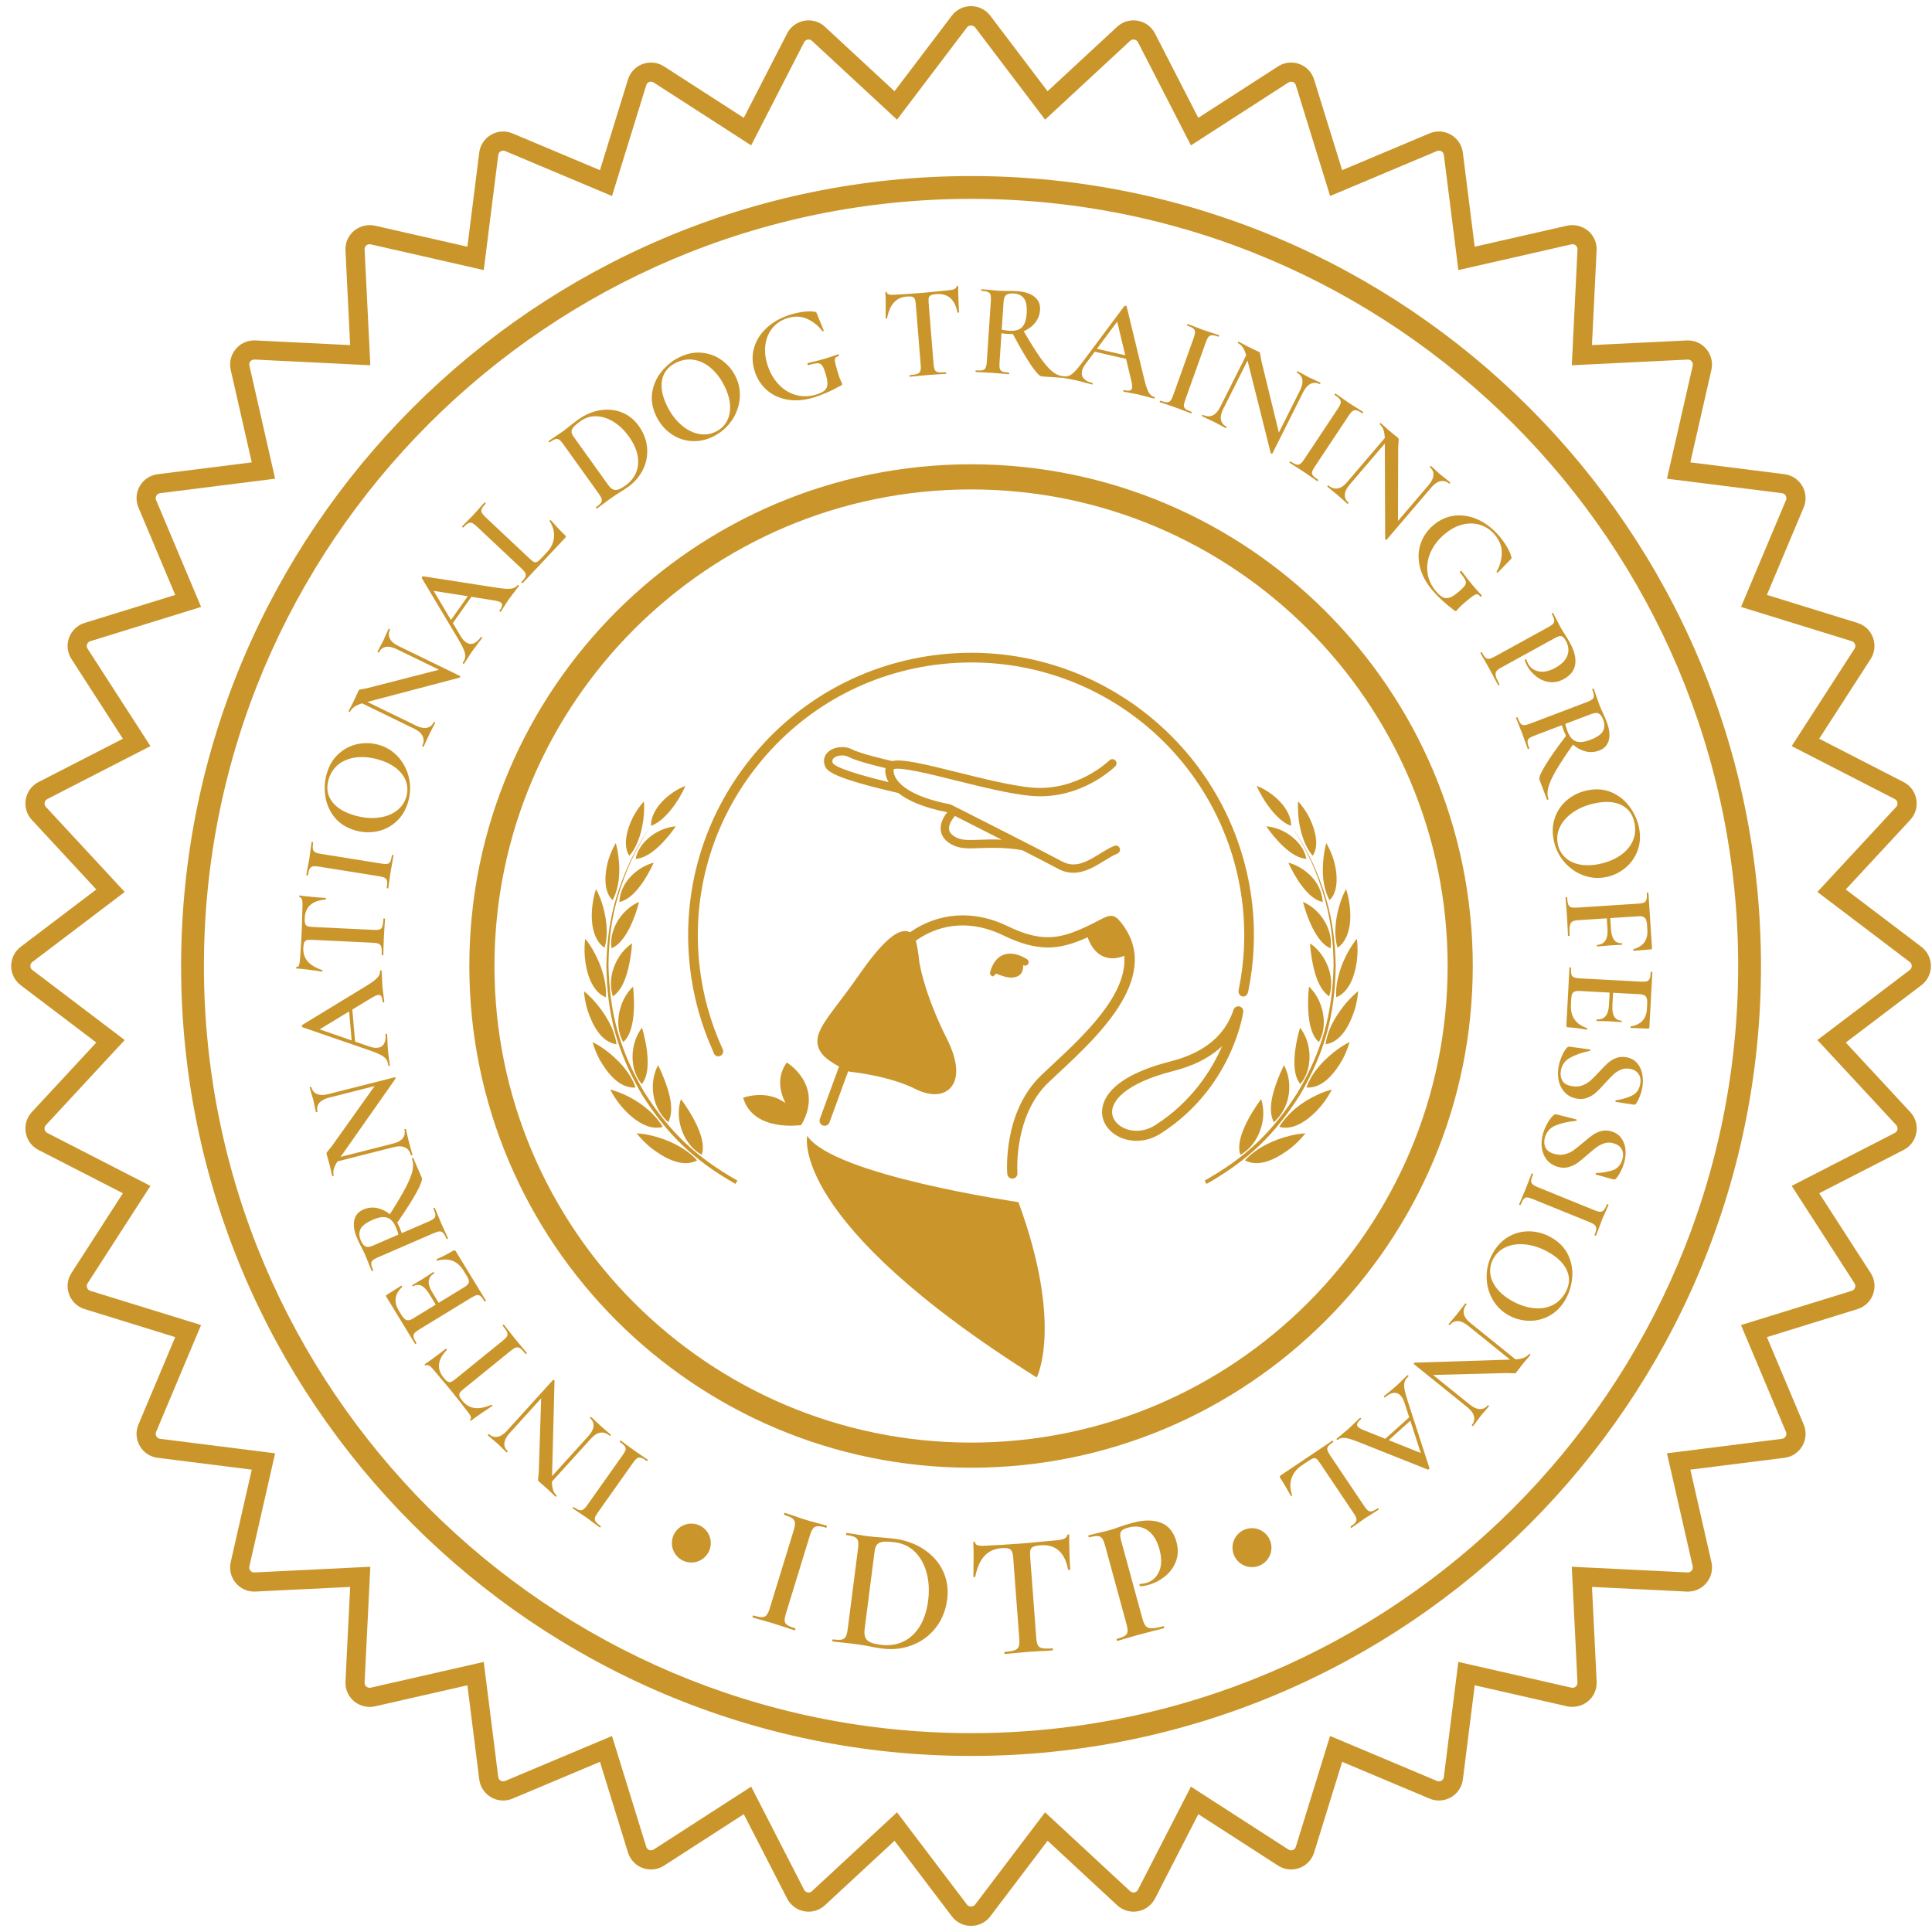 <?xml version="1.0" encoding="utf-8"?>
<svg version="1.1" xmlns="http://www.w3.org/2000/svg" xmlns:xlink="http://www.w3.org/1999/xlink" viewBox="0 0 320 320">
<g>
	<path fill="#CA962C" d="M318.233,156.815l-12.517-9.493l10.678-11.518c0.859-0.925,1.228-2.169,1.007-3.412
		c-0.216-1.241-0.984-2.283-2.109-2.861l-13.978-7.174l8.519-13.199c0.684-1.06,0.824-2.348,0.396-3.536
		c-0.433-1.186-1.371-2.077-2.572-2.449l-15.004-4.638l6.09-14.478c0.49-1.16,0.408-2.454-0.223-3.552
		c-0.633-1.091-1.715-1.808-2.965-1.964l-15.582-1.963l3.487-15.315c0.269-1.192-0.012-2.425-0.774-3.38
		c-0.761-0.954-1.896-1.503-3.136-1.503l-15.872,0.777l0.772-15.688c0.051-1.107-0.341-2.155-1.099-2.948
		c-0.951-0.999-2.436-1.447-3.782-1.145l-15.313,3.485l-1.963-15.585c-0.252-1.993-1.959-3.497-3.967-3.497
		c-0.533,0-1.055,0.105-1.553,0.313l-14.471,6.092l-4.644-15.005c-0.521-1.686-2.058-2.817-3.82-2.817
		c-0.768,0-1.516,0.222-2.161,0.64l-13.203,8.513l-7.17-13.972c-0.688-1.34-2.052-2.173-3.562-2.173
		c-1.009,0-1.974,0.379-2.713,1.066L173.51,15.111L164.021,2.6c-0.764-1.005-1.926-1.583-3.187-1.583
		c-1.262,0-2.422,0.578-3.185,1.583l-9.491,12.513L136.64,4.438c-0.741-0.688-1.705-1.066-2.713-1.066
		c-1.51,0-2.873,0.833-3.558,2.173l-7.176,13.972l-13.197-8.513c-0.649-0.418-1.396-0.64-2.165-0.64c-1.765,0-3.3,1.132-3.823,2.817
		l-4.637,15.003l-14.479-6.09c-0.495-0.208-1.018-0.313-1.55-0.313c-2.011,0-3.715,1.504-3.965,3.498l-1.963,15.584L62.1,37.378
		c-1.344-0.301-2.833,0.146-3.784,1.145c-0.76,0.798-1.149,1.847-1.096,2.95l0.774,15.687L42.3,56.385l-0.193-0.005
		c-1.222,0-2.36,0.549-3.122,1.506c-0.762,0.955-1.044,2.188-0.772,3.382l3.486,15.313l-15.584,1.963
		c-1.251,0.156-2.332,0.873-2.961,1.965c-0.631,1.092-0.712,2.386-0.222,3.552l6.091,14.477l-15.005,4.638
		c-1.208,0.372-2.146,1.267-2.578,2.453c-0.431,1.185-0.286,2.472,0.399,3.532l8.514,13.199L6.38,129.529
		c-1.125,0.579-1.894,1.622-2.11,2.863c-0.219,1.241,0.146,2.485,1.004,3.41l10.677,11.521l-12.517,9.493
		c-1.005,0.762-1.581,1.923-1.581,3.186c0.001,1.261,0.577,2.421,1.581,3.185l12.517,9.492L5.272,184.193
		c-0.856,0.931-1.222,2.176-1.003,3.416c0.218,1.242,0.988,2.287,2.11,2.859l13.974,7.172l-8.514,13.207
		c-0.685,1.059-0.83,2.342-0.401,3.525c0.431,1.186,1.371,2.078,2.578,2.454l15.007,4.642l-6.091,14.473
		c-0.491,1.164-0.41,2.457,0.222,3.552c0.631,1.096,1.71,1.812,2.961,1.966l15.584,1.962l-3.486,15.313
		c-0.271,1.195,0.01,2.43,0.772,3.381c0.761,0.955,1.897,1.505,3.135,1.505l15.875-0.772l-0.774,15.682
		c-0.054,1.104,0.336,2.154,1.095,2.951c0.957,1.006,2.442,1.457,3.786,1.145l15.313-3.486l1.963,15.584
		c0.25,1.996,1.954,3.5,3.965,3.5c0.529,0,1.052-0.104,1.553-0.315l14.476-6.091l4.637,15.006c0.523,1.687,2.06,2.818,3.824,2.818
		c0.768,0,1.515-0.224,2.164-0.641l13.197-8.514l7.176,13.972c0.688,1.342,2.052,2.174,3.559,2.174c1.008,0,1.972-0.379,2.712-1.067
		l11.521-10.678l9.491,12.516c0.762,1.007,1.922,1.582,3.185,1.582c1.26,0,2.421-0.575,3.188-1.582l9.49-12.516l11.516,10.678
		c0.744,0.688,1.709,1.067,2.717,1.067c1.51,0,2.873-0.832,3.561-2.174l7.17-13.972L211.682,309
		c0.646,0.417,1.396,0.641,2.162,0.641c1.764,0,3.299-1.133,3.82-2.818l4.643-15.006l14.476,6.091
		c0.495,0.211,1.018,0.315,1.549,0.315c2.008,0,3.715-1.504,3.967-3.5l1.964-15.584l15.313,3.486
		c1.332,0.298,2.828-0.143,3.783-1.145c0.758-0.795,1.146-1.844,1.098-2.95l-0.773-15.683l15.693,0.769l0.193,0.005
		c1.221,0,2.356-0.547,3.121-1.502c0.764-0.957,1.043-2.189,0.774-3.385l-3.487-15.313l15.582-1.962
		c1.25-0.153,2.332-0.87,2.965-1.966c0.631-1.096,0.713-2.391,0.223-3.553l-6.09-14.471l15.004-4.643
		c1.207-0.376,2.145-1.27,2.572-2.451c0.434-1.188,0.288-2.475-0.396-3.529l-8.519-13.205l13.978-7.172
		c1.125-0.576,1.896-1.621,2.109-2.861c0.221-1.242-0.146-2.487-1.007-3.416l-10.678-11.516l12.517-9.492
		c1.008-0.765,1.584-1.926,1.584-3.186C319.817,158.738,319.241,157.578,318.233,156.815z M288.698,219.368l-0.335,0.101
		l7.453,17.705c0.103,0.239,0.084,0.506-0.047,0.732s-0.352,0.373-0.608,0.406l-18.716,2.355l-0.344,0.045l4.265,18.723
		c0.075,0.342-0.066,0.586-0.16,0.697c-0.164,0.208-0.399,0.313-0.688,0.313l-19.183-0.943l0.944,19.18
		c0.013,0.233-0.067,0.449-0.227,0.612c-0.199,0.209-0.484,0.304-0.779,0.235l-18.727-4.266l-2.4,19.059
		c-0.082,0.656-0.733,0.839-1.141,0.658l-17.703-7.451l-5.67,18.35c-0.162,0.532-0.592,0.588-0.771,0.588
		c-0.166,0-0.334-0.049-0.469-0.135l-16.137-10.41l-8.775,17.085c-0.172,0.332-0.491,0.45-0.735,0.45
		c-0.211,0-0.399-0.073-0.562-0.221l-13.83-12.823l-0.256-0.236l-11.604,15.308c-0.297,0.384-1.024,0.384-1.314,0l-11.607-15.308
		l-14.087,13.06c-0.198,0.183-0.412,0.222-0.557,0.222c-0.244,0-0.567-0.118-0.737-0.446l-8.773-17.089l-16.141,10.41
		c-0.135,0.086-0.301,0.135-0.47,0.135c-0.176,0-0.605-0.059-0.77-0.586l-5.672-18.351l-17.701,7.451
		c-0.411,0.18-1.057-0.006-1.139-0.657l-2.4-19.06l-18.728,4.266c-0.28,0.066-0.585-0.027-0.784-0.236
		c-0.155-0.164-0.235-0.382-0.224-0.611l0.947-19.181l-19.231,0.944c-0.251,0-0.484-0.112-0.641-0.312
		c-0.092-0.114-0.236-0.358-0.157-0.698l4.26-18.725l-19.057-2.4c-0.258-0.033-0.48-0.181-0.61-0.406
		c-0.129-0.225-0.146-0.493-0.046-0.732l7.45-17.705l-18.35-5.67c-0.25-0.079-0.445-0.264-0.533-0.51
		c-0.089-0.241-0.058-0.504,0.083-0.725l10.223-15.853l0.188-0.29l-17.088-8.775c-0.23-0.119-0.391-0.336-0.437-0.588
		c-0.045-0.26,0.031-0.518,0.211-0.709l13.054-14.086L5.351,160.654c-0.206-0.156-0.325-0.396-0.325-0.654s0.119-0.5,0.328-0.657
		l15.303-11.608L7.601,133.647c-0.178-0.192-0.254-0.449-0.209-0.704c0.046-0.258,0.206-0.471,0.437-0.59l17.088-8.772
		l-10.412-16.144c-0.142-0.219-0.171-0.482-0.081-0.728c0.089-0.245,0.283-0.43,0.532-0.506l18.35-5.674l-7.45-17.702
		c-0.101-0.24-0.083-0.509,0.046-0.734c0.13-0.226,0.353-0.373,0.611-0.405l19.056-2.399l-4.26-18.729
		c-0.074-0.321,0.046-0.558,0.157-0.7c0.164-0.204,0.397-0.308,0.685-0.308l19.188,0.946L60.39,41.315
		c-0.011-0.229,0.069-0.445,0.223-0.607c0.2-0.209,0.505-0.305,0.785-0.236l18.388,4.184l0.34,0.077l2.4-19.057
		c0.082-0.644,0.731-0.826,1.139-0.658l17.701,7.45l5.671-18.35c0.114-0.367,0.402-0.587,0.77-0.587c0.167,0,0.334,0.048,0.47,0.138
		l16.142,10.41l8.773-17.086c0.169-0.33,0.491-0.448,0.736-0.448c0.213,0,0.4,0.073,0.558,0.221l14.087,13.054L160.18,4.517
		c0.29-0.384,1.023-0.383,1.314,0.001L173.1,19.82l14.084-13.054c0.161-0.146,0.352-0.221,0.563-0.221
		c0.244,0,0.566,0.118,0.736,0.448l8.615,16.776l0.159,0.31l16.14-10.41c0.135-0.088,0.303-0.136,0.471-0.136
		c0.367,0,0.654,0.218,0.768,0.585l5.57,18.018l0.1,0.332l17.703-7.451c0.41-0.175,1.061,0.011,1.141,0.659l2.357,18.711
		l0.043,0.346l18.729-4.262c0.271-0.064,0.578,0.025,0.781,0.239c0.154,0.162,0.234,0.375,0.224,0.604l-0.945,19.185l19.229-0.944
		c0.252,0,0.485,0.112,0.643,0.311c0.094,0.113,0.236,0.355,0.16,0.695L276.18,78.95l-0.074,0.34l19.06,2.399
		c0.258,0.032,0.479,0.18,0.608,0.405c0.131,0.225,0.148,0.494,0.047,0.734l-7.452,17.702l18.352,5.674
		c0.25,0.076,0.445,0.262,0.535,0.504c0.086,0.247,0.055,0.515-0.082,0.731l-10.228,15.849l-0.188,0.293l17.086,8.774
		c0.236,0.117,0.392,0.327,0.439,0.586c0.043,0.257-0.033,0.516-0.211,0.707l-13.057,14.086l15.307,11.608
		c0.207,0.157,0.324,0.396,0.324,0.657c0,0.26-0.117,0.5-0.324,0.657l-15.029,11.396l-0.277,0.209l13.056,14.084
		c0.18,0.196,0.256,0.455,0.213,0.709c-0.049,0.26-0.203,0.471-0.439,0.59l-17.086,8.776l10.41,16.144
		c0.141,0.217,0.172,0.481,0.086,0.724c-0.09,0.243-0.287,0.431-0.535,0.51L288.698,219.368z"/>
	<path fill="#CA962C" d="M243.938,160.001c0-45.821-37.279-83.1-83.102-83.1c-45.822,0-83.1,37.278-83.1,83.1
		c0,45.819,37.277,83.101,83.1,83.101C206.657,243.102,243.938,205.82,243.938,160.001z M160.836,238.939
		c-43.527,0-78.938-35.412-78.938-78.938c0-43.525,35.41-78.937,78.938-78.937c43.521,0,78.938,35.411,78.938,78.937
		C239.771,203.527,204.357,238.939,160.836,238.939z"/>
	<path fill="#CA962C" d="M160.836,29.16C88.69,29.16,29.996,87.854,29.996,160c0,72.146,58.694,130.84,130.84,130.84
		c72.146,0,130.839-58.693,130.839-130.84C291.675,87.854,232.98,29.16,160.836,29.16z M160.836,287.061
		c-70.061,0-127.06-56.998-127.06-127.061c0-70.061,56.999-127.06,127.06-127.06c70.063,0,127.061,56.999,127.061,127.06
		C287.896,230.063,230.896,287.061,160.836,287.061z"/>
	<path fill="#CA962C" d="M220.159,165.033c0.807-2.535,0.051-5.289-1.589-7.324c-0.461-0.557-0.995-1.053-1.594-1.46
		c0.058,0.829,0.154,1.656,0.291,2.477C217.632,160.873,218.314,163.771,220.159,165.033z"/>
	<path fill="#CA962C" d="M217.593,150.478c-0.538-0.446-1.137-0.819-1.778-1.101c0.604,2.405,2.209,6.762,4.563,7.685
		C220.768,154.622,219.448,152.013,217.593,150.478z"/>
	<path fill="#CA962C" d="M215.333,170.204c-0.735,2.483-1.703,7.317,0.041,9.348c1.688-1.981,1.897-5.046,1.01-7.421
		C216.126,171.441,215.775,170.787,215.333,170.204z"/>
	<path fill="#CA962C" d="M211.729,137.314c-0.639-0.236-1.309-0.393-1.99-0.453c1.353,2.007,4.185,5.299,6.648,5.393
		C215.95,139.963,213.841,138.094,211.729,137.314z"/>
	<path fill="#CA962C" d="M215.314,143.69c-0.598-0.351-1.244-0.627-1.92-0.802c1.051,2.335,3.224,6.025,5.688,6.511
		C218.945,146.907,217.407,144.924,215.314,143.69z"/>
	<path fill="#CA962C" d="M205.454,191.271c2.416-1.355,3.813-4.271,3.787-6.986c-0.009-0.762-0.123-1.521-0.353-2.247
		C207.292,184.188,204.468,188.697,205.454,191.271z"/>
	<path fill="#CA962C" d="M211.645,178.754c-0.797,2.104-1.73,4.991-0.662,7.128c2.082-1.854,2.934-4.653,2.42-7.371
		c-0.144-0.731-0.387-1.436-0.736-2.092C212.286,177.182,211.943,177.959,211.645,178.754z"/>
	<path fill="#CA962C" d="M206.2,192.195c2.547,1.367,5.702-0.572,7.69-2.112c0.857-0.704,1.642-1.504,2.332-2.37
		c-0.832,0.049-1.66,0.182-2.467,0.374C211.085,188.717,208.059,190.127,206.2,192.195z"/>
	<path fill="#CA962C" d="M217.425,141.746c1.304-1.87,0.15-5.136-0.858-6.878c-0.439-0.765-0.961-1.486-1.553-2.147
		c-0.05,0.736-0.041,1.479,0.016,2.214C215.204,137.192,215.904,139.999,217.425,141.746z"/>
	<path fill="#CA962C" d="M218.154,165.145c-0.364-0.64-0.813-1.229-1.342-1.74c-0.278,2.566-0.396,7.486,1.631,9.197
		C219.741,170.369,219.396,167.32,218.154,165.145z"/>
	<path fill="#CA962C" d="M220.818,142.164c-0.289-0.87-0.688-1.729-1.137-2.522c-0.209,0.726-0.348,1.473-0.438,2.223
		c-0.302,2.472-0.203,4.995,0.961,7.231C221.909,147.553,221.448,144.085,220.818,142.164z"/>
	<path fill="#CA962C" d="M221.54,156.98c2.731-1.874,2.371-6.866,1.403-9.725c-0.354,0.672-0.653,1.377-0.899,2.096
		C221.257,151.646,220.823,154.617,221.54,156.98z"/>
	<path fill="#CA962C" d="M221.32,165.182c2.41-0.934,3.298-4.33,3.488-6.7c0.082-0.999,0.06-2.01-0.063-3.004
		c-0.5,0.61-0.938,1.27-1.33,1.951C222.109,159.739,221.154,162.52,221.32,165.182z"/>
	<path fill="#CA962C" d="M213.848,136.786c0.065-2.83-3.048-5.625-5.711-6.619c0.301,0.671,0.643,1.326,1.021,1.958
		C210.173,133.822,211.909,136.105,213.848,136.786z"/>
	<path fill="#CA962C" d="M216.4,180.127c2.744,0.2,4.767-2.547,5.968-4.648c0.485-0.918,0.875-1.886,1.161-2.881
		c-0.715,0.355-1.401,0.783-2.049,1.254C219.407,175.352,217.221,177.656,216.4,180.127z"/>
	<path fill="#CA962C" d="M223.225,165.828c-1.685,1.888-3.359,4.585-3.666,7.143c2.69-0.398,4.096-3.479,4.836-5.767
		c0.291-0.989,0.477-2.013,0.561-3.04C224.333,164.669,223.757,165.234,223.225,165.828z"/>
	<path fill="#CA962C" d="M211.884,186.645c2.658,0.764,5.445-1.668,6.986-3.543c0.668-0.813,1.25-1.703,1.733-2.637
		c-0.785,0.199-1.551,0.479-2.287,0.807C215.755,182.432,213.37,184.242,211.884,186.645z"/>
	<path fill="#CA962C" d="M215.38,181.242c4.091-7.083,5.731-13.112,5.856-21.294c-0.131-6.202-1.123-10.847-3.598-16.533
		c-1.115-2.418-2.256-4.414-3.771-6.599c1.473,2.206,2.582,4.222,3.651,6.651c2.369,5.687,3.303,10.316,3.367,16.48
		c-0.207,8.088-1.875,14.036-5.965,21.016c-4.207,6.579-8.582,10.729-15.381,14.573c0.102,0.185,0.201,0.374,0.303,0.562
		C206.729,192.175,211.15,187.943,215.38,181.242z"/>
	<path fill="#CA962C" d="M106.338,170.204c-0.441,0.583-0.792,1.237-1.05,1.927c-0.888,2.375-0.683,5.439,1.01,7.421
		C108.04,177.521,107.074,172.688,106.338,170.204z"/>
	<path fill="#CA962C" d="M104.857,163.404c-0.527,0.512-0.977,1.101-1.341,1.738c-1.244,2.178-1.585,5.227-0.288,7.459
		C105.256,170.891,105.136,165.971,104.857,163.404z"/>
	<path fill="#CA962C" d="M105.858,149.377c-0.643,0.281-1.24,0.654-1.779,1.101c-1.854,1.535-3.177,4.145-2.786,6.584
		C103.647,156.139,105.257,151.782,105.858,149.377z"/>
	<path fill="#CA962C" d="M112.43,184.285c-0.027,2.716,1.372,5.631,3.788,6.986c0.985-2.574-1.839-7.084-3.435-9.233
		C112.553,182.764,112.438,183.523,112.43,184.285z"/>
	<path fill="#CA962C" d="M106.354,143.69c-2.088,1.233-3.631,3.217-3.767,5.709c2.465-0.485,4.637-4.176,5.688-6.511
		C107.603,143.063,106.955,143.34,106.354,143.69z"/>
	<path fill="#CA962C" d="M112.513,132.125c0.377-0.632,0.721-1.287,1.023-1.958c-2.666,0.994-5.776,3.789-5.713,6.619
		C109.762,136.105,111.499,133.822,112.513,132.125z"/>
	<path fill="#CA962C" d="M101.513,165.033c1.842-1.264,2.525-4.16,2.888-6.308c0.139-0.82,0.237-1.647,0.295-2.477
		c-0.599,0.407-1.135,0.903-1.596,1.46C101.459,159.744,100.704,162.498,101.513,165.033z"/>
	<path fill="#CA962C" d="M109.94,137.314c-2.111,0.779-4.22,2.648-4.659,4.939c2.469-0.094,5.301-3.386,6.651-5.393
		C111.253,136.922,110.582,137.078,109.94,137.314z"/>
	<path fill="#CA962C" d="M109.785,186.645c-1.486-2.401-3.866-4.213-6.434-5.373c-0.736-0.328-1.502-0.606-2.284-0.807
		c0.483,0.934,1.064,1.823,1.733,2.637C104.342,184.977,107.13,187.407,109.785,186.645z"/>
	<path fill="#CA962C" d="M105.447,187.713c0.693,0.866,1.475,1.666,2.331,2.37c1.989,1.54,5.146,3.479,7.695,2.112
		c-1.86-2.068-4.887-3.479-7.559-4.108C107.106,187.895,106.277,187.762,105.447,187.713z"/>
	<path fill="#CA962C" d="M110.026,178.754c-0.3-0.795-0.644-1.572-1.022-2.335c-0.347,0.656-0.591,1.36-0.734,2.092
		c-0.514,2.718,0.338,5.519,2.42,7.371C111.756,183.745,110.825,180.857,110.026,178.754z"/>
	<path fill="#CA962C" d="M105.268,180.127c-0.819-2.471-3.003-4.775-5.076-6.275c-0.648-0.471-1.334-0.897-2.051-1.254
		c0.286,0.995,0.677,1.963,1.163,2.881C100.504,177.58,102.527,180.327,105.268,180.127z"/>
	<path fill="#CA962C" d="M102.114,172.971c-0.307-2.558-1.981-5.255-3.667-7.143c-0.533-0.594-1.109-1.159-1.729-1.664
		c0.083,1.027,0.269,2.051,0.558,3.04C98.019,169.49,99.423,172.57,102.114,172.971z"/>
	<path fill="#CA962C" d="M100.131,156.98c0.717-2.363,0.283-5.335-0.504-7.629c-0.246-0.719-0.544-1.424-0.901-2.096
		C97.763,150.114,97.399,155.106,100.131,156.98z"/>
	<path fill="#CA962C" d="M102.429,141.864c-0.092-0.75-0.233-1.497-0.438-2.223c-0.452,0.793-0.851,1.652-1.137,2.522
		c-0.634,1.921-1.092,5.389,0.613,6.932C102.632,146.859,102.729,144.336,102.429,141.864z"/>
	<path fill="#CA962C" d="M106.643,134.935c0.058-0.735,0.066-1.478,0.015-2.214c-0.588,0.661-1.111,1.383-1.555,2.147
		c-1.006,1.742-2.156,5.008-0.858,6.878C105.767,139.999,106.466,137.192,106.643,134.935z"/>
	<path fill="#CA962C" d="M100.352,165.182c0.162-2.662-0.792-5.441-2.097-7.752c-0.392-0.682-0.833-1.341-1.328-1.951
		c-0.123,0.994-0.146,2.005-0.065,3.004C97.052,160.852,97.941,164.248,100.352,165.182z"/>
	<path fill="#CA962C" d="M106.749,180.964c-4.091-6.979-5.757-12.928-5.965-21.016c0.063-6.164,0.995-10.794,3.364-16.48
		c1.074-2.43,2.183-4.445,3.655-6.651c-1.517,2.185-2.658,4.181-3.771,6.599c-2.475,5.687-3.471,10.331-3.599,16.533
		c0.126,8.182,1.768,14.211,5.859,21.294c4.227,6.702,8.649,10.933,15.532,14.854c0.103-0.187,0.203-0.377,0.307-0.561
		C115.331,191.691,110.957,187.543,106.749,180.964z"/>
	<circle fill="#CA962C" cx="114.507" cy="255.581" r="3.222"/>
	<path fill="#CA962C" d="M207.366,253.115c-1.777,0-3.226,1.441-3.226,3.225c0,1.779,1.447,3.223,3.226,3.223
		c1.78,0,3.225-1.442,3.225-3.223C210.591,254.559,209.146,253.115,207.366,253.115z"/>
	<path fill="#CA962C" d="M185.38,152.442c-1.049-1.219-1.964-0.737-3.351-0.011c-0.674,0.356-1.607,0.847-2.963,1.437
		c-3.91,1.704-6.871,2.097-12.193-0.481c-5.555-2.689-11.349-2.304-16.124,1.007l-0.326-0.102c-0.127-0.041-0.269-0.069-0.421-0.075
		c-1.741-0.124-4.317,2.336-7.872,7.465c-1.192,1.721-2.289,3.17-3.23,4.41c-2.439,3.227-3.911,5.169-3.428,7.125
		c0.14,0.565,0.428,1.085,0.906,1.596c0.56,0.604,1.41,1.197,2.595,1.836l-3.181,8.683c-0.16,0.438,0.065,0.926,0.504,1.086
		c0.117,0.04,0.234,0.058,0.352,0.048c0.322-0.021,0.617-0.229,0.733-0.553l3.113-8.495c0.018,0.009,0.032,0.017,0.051,0.024
		c0.091,0.041,0.187,0.068,0.286,0.078c0.063,0.01,6.341,0.625,10.753,2.836c2.407,1.203,4.506,1.172,5.761-0.088
		c1.536-1.547,1.352-4.539-0.506-8.209c-3.129-6.187-4.51-11.488-4.645-13.38c-0.021-0.292-0.229-1.773-0.496-2.887
		c4.3-3.007,9.379-3.333,14.438-0.881c5.883,2.849,9.321,2.38,13.605,0.508c0.146-0.064,0.27-0.121,0.404-0.183
		c0.34,0.988,1.055,2.445,2.47,3.125c0.601,0.287,1.251,0.406,1.95,0.357c0.521-0.037,1.07-0.179,1.643-0.402
		c0.577,6.417-6.719,13.222-11.909,18.054c-0.657,0.611-1.276,1.189-1.836,1.727c-6.362,6.092-5.661,15.922-5.63,16.338
		c0.036,0.463,0.439,0.811,0.904,0.775c0.002,0.003,0.004,0,0.006,0c0.465-0.036,0.813-0.443,0.775-0.908
		c-0.008-0.095-0.674-9.439,5.111-14.98c0.557-0.531,1.17-1.105,1.822-1.715C182.008,171.502,192.977,161.287,185.38,152.442z"/>
	<path fill="#CA962C" d="M170.268,159.7c0.186-0.261,0.125-0.614-0.134-0.797c-0.079-0.061-2.03-1.424-3.854-0.785
		c-0.172,0.06-0.342,0.136-0.496,0.231c-0.822,0.476-1.422,1.366-1.785,2.646c-0.09,0.303,0.086,0.62,0.395,0.709
		c0.305,0.088,0.414-0.517,0.709-0.396c1.86,0.756,2.597,0.693,3.303,0.452c1.259-0.446,1.05-1.932,1.063-1.923
		C169.729,160.022,170.087,159.959,170.268,159.7z"/>
	<path fill="#CA962C" d="M155.821,137.547c0.124,0.968,0.742,1.757,1.838,2.349c1.345,0.716,2.792,0.656,4.62,0.579
		c1.685-0.069,4.281-0.146,7.045,0.347c2.564,1.313,4.824,2.48,5.938,3.081c0.864,0.465,1.7,0.652,2.506,0.652
		c1.924,0,3.662-1.07,5.147-1.984c0.763-0.469,1.481-0.912,2.164-1.191c0.354-0.144,0.522-0.548,0.38-0.901
		c-0.146-0.354-0.552-0.527-0.902-0.378c-0.785,0.321-1.553,0.792-2.365,1.292c-2.082,1.279-4.047,2.49-6.272,1.291
		c-3.032-1.632-14.502-7.44-17.611-9.013c-0.002-0.001-0.004-0.002-0.005-0.002c-0.478-0.242-0.763-0.386-0.782-0.395
		c-0.058-0.029-0.119-0.051-0.183-0.063c-6.136-1.165-8.208-3.149-8.897-4.229c-0.351-0.549-0.501-1.115-0.42-1.568
		c0.967-0.468,6.354,0.875,10.308,1.861c4.204,1.046,8.967,2.233,12.425,2.546c8.219,0.739,13.743-4.673,13.975-4.902
		c0.271-0.271,0.271-0.708,0-0.979c-0.268-0.27-0.707-0.269-0.977-0.001c-0.053,0.052-5.314,5.184-12.875,4.505
		c-3.35-0.305-8.061-1.478-12.213-2.512c-5.82-1.451-9.269-2.262-10.889-1.877c-0.949-0.215-5.222-1.208-6.609-1.921
		c-1.273-0.656-3.035-0.475-4.007,0.414c-0.681,0.624-0.864,1.485-0.501,2.367c0.361,0.878,1.639,2.018,12.127,4.432
		c1.471,1.168,3.943,2.372,8.1,3.185C156.331,135.235,155.669,136.353,155.821,137.547z M158.167,135.15
		c1.641,0.83,4.653,2.356,7.748,3.933c-1.422-0.081-2.638-0.035-3.69,0.01c-1.687,0.067-2.901,0.121-3.911-0.418
		c-0.688-0.37-1.055-0.795-1.119-1.301C157.093,136.591,157.704,135.685,158.167,135.15z M137.936,126.388
		c-0.14-0.34-0.091-0.593,0.157-0.82c0.482-0.442,1.603-0.635,2.439-0.204c1.371,0.705,4.73,1.531,6.136,1.859
		c-0.118,0.734,0.058,1.541,0.511,2.322C139.36,127.655,138.095,126.714,137.936,126.388z"/>
	<path fill="#CA962C" d="M118.131,174.178l0.048,0.108c0.002,0.005,0,0.008,0.002,0.011c0.1,0.455,0.537,0.739,0.973,0.643
		c0.438-0.098,0.711-0.543,0.609-0.996c-0.001-0.002-0.002-0.004-0.002-0.004l0.014-0.002l-0.078-0.172
		c-2.021-4.408-3.312-9.057-3.838-13.817c-1.323-11.996,2.113-23.804,9.682-33.248c7.565-9.445,18.34-15.375,30.335-16.7
		c1.659-0.182,3.343-0.276,5.002-0.276c23.088,0,42.41,17.32,44.946,40.289c0.504,4.565,0.295,9.195-0.623,13.756l-0.028,0.142
		l0.015,0.002c-0.024,0.081-0.051,0.161-0.053,0.25c-0.011,0.485,0.338,0.885,0.777,0.894c0.393,0.012,0.713-0.3,0.789-0.712
		l0.017,0.009l0.033-0.168c0.968-4.763,1.192-9.589,0.668-14.348c-1.271-11.522-6.751-22.12-15.431-29.838
		c-8.612-7.663-19.662-11.882-31.111-11.882c-1.717,0-3.46,0.096-5.177,0.286c-12.422,1.372-23.577,7.513-31.413,17.292
		c-7.834,9.78-11.394,22.007-10.021,34.427C114.796,164.951,116.099,169.684,118.131,174.178z"/>
	<path fill="#CA962C" d="M205.289,166.695c-0.417-0.098-0.844,0.142-0.979,0.55c-2.088,6.375-8.336,8.007-10.687,8.621
		c-10.646,2.78-11.276,7.108-11.054,8.839c0.311,2.423,2.754,4.25,5.685,4.25c1.374,0,2.742-0.408,3.958-1.184
		c11.762-7.494,13.635-19.637,13.708-20.149C205.982,167.195,205.708,166.793,205.289,166.695z M191.32,186.372
		c-0.947,0.604-2.008,0.924-3.064,0.924c-2.063,0-3.838-1.231-4.039-2.803c-0.27-2.083,2.174-5.021,9.827-7.021
		c1.744-0.457,5.431-1.421,8.379-4.205C200.672,177.268,197.375,182.516,191.32,186.372z"/>
	<path fill="#CA962C" d="M133.702,188.128c0,0-3.273,14.089,38.016,40.03c0,0,4.458-8.653-3.032-29.049
		C168.686,199.109,138.022,194.689,133.702,188.128z"/>
	<path fill="#CA962C" d="M130.313,175.982c-1.661,2.316-1.175,4.781-0.22,6.728c-3.115-2.36-7.002-0.888-7.002-0.888
		c1.647,5.729,9.615,4.527,9.615,4.527l0.018-0.02C136.554,179.703,130.313,175.982,130.313,175.982z"/>
	<path fill="#CA962C" d="M106.335,241.128l-1.305-0.897l-1.316-0.957c-0.219-0.174-0.52-0.396-0.903-0.666
		c-0.036-0.025-0.079-0.004-0.13,0.068c-0.051,0.072-0.059,0.12-0.022,0.146c0.407,0.287,0.683,0.527,0.825,0.72
		c0.144,0.19,0.186,0.392,0.127,0.603c-0.059,0.209-0.22,0.5-0.482,0.871l-5.859,8.277c-0.254,0.359-0.475,0.604-0.664,0.729
		c-0.188,0.127-0.4,0.162-0.637,0.103c-0.237-0.06-0.553-0.229-0.947-0.509c-0.037-0.025-0.08-0.002-0.131,0.068
		c-0.051,0.072-0.059,0.121-0.022,0.146l0.911,0.617c0.543,0.349,1.001,0.654,1.372,0.917c0.335,0.237,0.758,0.555,1.267,0.95
		l0.922,0.68c0.035,0.025,0.079,0.002,0.13-0.069c0.051-0.071,0.059-0.12,0.022-0.146c-0.406-0.287-0.68-0.53-0.818-0.729
		c-0.138-0.197-0.186-0.404-0.139-0.623c0.047-0.219,0.197-0.508,0.451-0.865l5.885-8.314c0.254-0.359,0.479-0.602,0.674-0.723
		c0.193-0.123,0.405-0.148,0.633-0.077c0.229,0.071,0.546,0.251,0.953,0.538c0.035,0.025,0.079,0.003,0.13-0.068
		c0.051-0.072,0.058-0.121,0.022-0.146C106.888,241.491,106.571,241.277,106.335,241.128z"/>
	<path fill="#CA962C" d="M91.622,246.834c-0.127-0.352-0.193-0.829-0.203-1.432l6.474-7.137c0.522-0.576,1.049-0.9,1.58-0.975
		c0.531-0.072,1.03,0.104,1.497,0.527c0.033,0.029,0.078,0.012,0.138-0.055c0.06-0.065,0.073-0.111,0.04-0.143
		c-0.326-0.295-0.58-0.518-0.765-0.663l-0.976-0.854l-0.85-0.801c-0.143-0.148-0.359-0.355-0.653-0.621
		c-0.021-0.021-0.062,0.002-0.121,0.067c-0.06,0.063-0.078,0.106-0.056,0.127c0.434,0.396,0.627,0.847,0.58,1.356
		c-0.048,0.513-0.333,1.056-0.855,1.631l-6.015,6.634l0.411-15.813c-0.002-0.041-0.035-0.08-0.1-0.119
		c-0.064-0.039-0.111-0.041-0.141-0.01l-7.641,8.426c-0.521,0.576-1.043,0.91-1.563,1.004c-0.52,0.093-0.997-0.059-1.432-0.452
		c-0.021-0.021-0.063,0.003-0.121,0.067c-0.06,0.065-0.078,0.107-0.057,0.129l0.732,0.633c0.389,0.313,0.691,0.568,0.909,0.767
		c0.229,0.206,0.507,0.479,0.835,0.815l0.652,0.621c0.022,0.021,0.063-0.002,0.121-0.067c0.06-0.065,0.078-0.106,0.057-0.127
		c-0.424-0.386-0.609-0.835-0.557-1.353c0.052-0.517,0.34-1.063,0.862-1.639l5.231-5.77l-0.398,12.23l-0.082,0.876
		c-0.031,0.209-0.045,0.354-0.041,0.438c0.004,0.082,0.049,0.164,0.137,0.242c0.184,0.168,0.347,0.306,0.486,0.412l1.059,0.93
		c0.26,0.236,0.457,0.425,0.588,0.563l0.637,0.607c0.022,0.021,0.063-0.003,0.121-0.068c0.06-0.063,0.078-0.106,0.057-0.127
		C91.941,247.48,91.748,247.188,91.622,246.834z"/>
	<path fill="#CA962C" d="M81.501,232.738c-0.051-0.063-0.087-0.086-0.109-0.066c-1.061,0.463-1.986,0.643-2.778,0.539
		c-0.792-0.104-1.47-0.503-2.033-1.197c-0.249-0.308-0.405-0.559-0.469-0.752c-0.064-0.195-0.05-0.377,0.041-0.545
		c0.091-0.167,0.284-0.371,0.58-0.611l7.911-6.416c0.342-0.276,0.626-0.444,0.851-0.506c0.226-0.06,0.452-0.006,0.68,0.157
		c0.228,0.165,0.522,0.47,0.882,0.913c0.02,0.023,0.063,0.008,0.131-0.049s0.094-0.096,0.074-0.117
		c-0.342-0.421-0.615-0.747-0.82-0.979l-1.098-1.317l-1.119-1.415c-0.174-0.236-0.422-0.555-0.746-0.954
		c-0.027-0.034-0.075-0.022-0.144,0.032c-0.068,0.055-0.089,0.1-0.062,0.134c0.361,0.444,0.596,0.792,0.705,1.044
		s0.112,0.477,0.008,0.674s-0.332,0.438-0.686,0.727l-7.877,6.388c-0.309,0.249-0.554,0.406-0.738,0.472
		c-0.184,0.063-0.366,0.041-0.548-0.065c-0.182-0.106-0.401-0.32-0.661-0.64c-0.582-0.719-0.836-1.457-0.762-2.215
		c0.074-0.76,0.504-1.552,1.289-2.377c0.024-0.037,0.012-0.09-0.039-0.152c-0.051-0.062-0.094-0.079-0.128-0.053
		c-0.444,0.36-1.039,0.814-1.784,1.362c-0.746,0.548-1.309,0.948-1.689,1.2c-0.045,0.037-0.045,0.084,0,0.141
		c0.047,0.059,0.098,0.073,0.152,0.049c0.217-0.082,0.436-0.047,0.653,0.105c0.219,0.152,0.503,0.445,0.854,0.88l0.959,1.147
		c0.633,0.732,1.222,1.437,1.767,2.107c1.063,1.311,1.974,2.469,2.733,3.477c0.518,0.639,0.651,1.06,0.4,1.263
		c-0.057,0.046-0.06,0.101-0.009,0.163c0.051,0.063,0.104,0.07,0.161,0.023c0.354-0.285,0.904-0.685,1.65-1.195
		c0.747-0.512,1.361-0.924,1.842-1.238C81.561,232.846,81.552,232.801,81.501,232.738z"/>
	<path fill="#CA962C" d="M69.396,220.229l8.694-5.308c0.375-0.229,0.676-0.364,0.898-0.407c0.224-0.041,0.426,0.017,0.607,0.172
		c0.182,0.155,0.401,0.446,0.661,0.871c0.022,0.039,0.071,0.033,0.147-0.012c0.074-0.046,0.101-0.088,0.078-0.126l-4.976-8.149
		c-0.069-0.111-0.136-0.174-0.203-0.185c-0.067-0.011-0.149,0.015-0.251,0.075c-0.788,0.48-1.696,0.949-2.725,1.404
		c-0.012,0.009-0.018,0.033-0.018,0.076s0.012,0.084,0.035,0.12c0.03,0.05,0.059,0.067,0.083,0.054
		c1.902-0.543,3.366,0.023,4.39,1.701l0.563,0.92c0.244,0.4,0.332,0.729,0.266,0.984c-0.067,0.256-0.308,0.51-0.721,0.762
		l-4.263,2.604l-1.089-1.784c-0.855-1.401-0.746-2.433,0.331-3.089c0.024-0.016,0.015-0.061-0.031-0.137
		c-0.046-0.074-0.081-0.104-0.106-0.09c-0.25,0.153-0.568,0.364-0.953,0.635l-0.871,0.558l-1.646,0.979
		c-0.038,0.021-0.035,0.068,0.007,0.138s0.082,0.092,0.119,0.067c0.927-0.564,1.811-0.158,2.65,1.219l1.101,1.803l-3.831,2.338
		c-0.387,0.237-0.721,0.313-0.998,0.225c-0.277-0.09-0.553-0.358-0.828-0.811l-0.459-0.751c-0.879-1.438-0.696-2.745,0.547-3.917
		c0.031-0.035,0.019-0.083-0.036-0.145c-0.054-0.063-0.095-0.084-0.12-0.069l-2.418,1.528c-0.112,0.067-0.131,0.166-0.054,0.291
		l4.769,7.812c0.023,0.037,0.072,0.033,0.146-0.013c0.076-0.047,0.102-0.088,0.078-0.125c-0.252-0.413-0.404-0.741-0.458-0.983
		c-0.054-0.241-0.013-0.45,0.12-0.627C68.764,220.661,69.021,220.457,69.396,220.229z"/>
	<path fill="#CA962C" d="M62.542,208.279l9.348-4.047c0.403-0.174,0.721-0.265,0.95-0.268c0.23-0.004,0.425,0.084,0.581,0.264
		c0.158,0.18,0.336,0.498,0.534,0.955c0.018,0.041,0.066,0.043,0.147,0.008c0.08-0.033,0.112-0.071,0.095-0.111
		c-0.192-0.444-0.351-0.791-0.475-1.041l-0.649-1.445l-0.627-1.503c-0.092-0.248-0.232-0.594-0.426-1.038
		c-0.012-0.027-0.058-0.021-0.139,0.012c-0.08,0.035-0.115,0.066-0.104,0.094c0.199,0.458,0.309,0.806,0.332,1.043
		c0.023,0.238-0.043,0.435-0.2,0.591c-0.156,0.155-0.442,0.323-0.86,0.504l-4.502,1.949c-0.148-0.415-0.286-0.771-0.414-1.067
		c-0.07-0.16-0.183-0.385-0.338-0.669c1.42-2.036,2.486-3.709,3.198-5.017c0.713-1.307,1.002-2.115,0.868-2.426l-1.408-3.25
		c-0.017-0.041-0.066-0.043-0.146-0.008c-0.081,0.034-0.113,0.071-0.096,0.111c0.24,0.553,0.277,1.203,0.115,1.953
		c-0.163,0.75-0.542,1.691-1.137,2.829c-0.595,1.137-1.468,2.608-2.619,4.418c-0.646-0.535-1.355-0.879-2.125-1.033
		c-0.77-0.153-1.525-0.071-2.266,0.249c-0.82,0.355-1.321,0.952-1.502,1.789c-0.182,0.838-0.019,1.842,0.488,3.014
		c0.135,0.311,0.262,0.586,0.383,0.828c0.122,0.243,0.227,0.45,0.316,0.619c0.268,0.507,0.498,0.982,0.689,1.428
		c0.158,0.362,0.352,0.848,0.58,1.45l0.435,1.06c0.012,0.026,0.058,0.021,0.139-0.013s0.115-0.065,0.104-0.093
		c-0.192-0.443-0.298-0.79-0.317-1.038c-0.019-0.247,0.05-0.448,0.206-0.604C61.858,208.62,62.138,208.455,62.542,208.279z
		 M60.538,206.45c-0.291-0.138-0.551-0.47-0.777-0.994c-0.303-0.699-0.319-1.327-0.049-1.886c0.271-0.555,0.951-1.069,2.041-1.541
		c0.969-0.42,1.754-0.536,2.354-0.35c0.6,0.188,1.091,0.719,1.47,1.594c0.197,0.459,0.34,0.859,0.426,1.207l-4.26,1.844
		C61.231,206.546,60.83,206.588,60.538,206.45z"/>
	<path fill="#CA962C" d="M67.096,190.059c0.483,0.232,0.802,0.654,0.956,1.267c0.012,0.043,0.06,0.054,0.145,0.03
		c0.086-0.021,0.123-0.054,0.111-0.096c-0.107-0.427-0.197-0.752-0.27-0.976l-0.34-1.253l-0.266-1.137
		c-0.036-0.201-0.104-0.496-0.2-0.879c-0.007-0.029-0.054-0.031-0.139-0.011c-0.085,0.021-0.124,0.047-0.117,0.075
		c0.144,0.568,0.056,1.053-0.268,1.452c-0.321,0.399-0.86,0.694-1.614,0.886l-8.679,2.2l9.087-12.948
		c0.021-0.035,0.015-0.087-0.018-0.154c-0.031-0.066-0.069-0.096-0.111-0.084l-11.025,2.795c-0.754,0.19-1.373,0.182-1.857-0.028
		c-0.484-0.21-0.799-0.601-0.943-1.169c-0.007-0.027-0.053-0.031-0.139-0.01c-0.085,0.021-0.124,0.047-0.117,0.074l0.26,0.934
		c0.151,0.477,0.263,0.856,0.334,1.142c0.076,0.299,0.158,0.679,0.244,1.142l0.201,0.879c0.007,0.028,0.053,0.033,0.139,0.012
		c0.085-0.021,0.124-0.047,0.117-0.075c-0.141-0.555-0.047-1.032,0.283-1.435c0.329-0.4,0.871-0.697,1.624-0.889l7.55-1.914
		l-7.096,9.971l-0.553,0.685c-0.142,0.157-0.234,0.271-0.276,0.343s-0.05,0.163-0.021,0.277c0.062,0.242,0.121,0.445,0.178,0.613
		l0.367,1.358c0.088,0.341,0.146,0.605,0.18,0.794l0.195,0.858c0.007,0.028,0.053,0.032,0.139,0.011
		c0.085-0.021,0.124-0.047,0.117-0.074c-0.087-0.343-0.086-0.693,0.004-1.058c0.09-0.364,0.297-0.798,0.623-1.304l9.34-2.369
		C65.995,189.805,66.613,189.824,67.096,190.059z"/>
	<path fill="#CA962C" d="M63.035,174.717c0.439,0.229,0.751,0.473,0.937,0.736c0.185,0.264,0.295,0.602,0.33,1.009
		c0.006,0.073,0.053,0.106,0.141,0.099c0.088-0.006,0.129-0.047,0.123-0.121c-0.027-0.307-0.075-0.691-0.146-1.157
		c-0.075-0.523-0.13-0.982-0.163-1.378c-0.036-0.407-0.063-0.893-0.082-1.449c-0.014-0.499-0.032-0.881-0.055-1.145
		c-0.007-0.072-0.054-0.104-0.142-0.098s-0.128,0.048-0.122,0.12c0.057,0.658-0.029,1.181-0.262,1.569
		c-0.23,0.388-0.602,0.604-1.113,0.647c-0.352,0.03-0.754-0.03-1.209-0.183l-2.458-0.846l-0.46-5.306l3.23-1.959
		c0.504-0.294,0.865-0.45,1.085-0.469c0.22-0.021,0.386,0.065,0.497,0.255c0.112,0.188,0.187,0.495,0.223,0.919
		c0.006,0.06,0.053,0.084,0.14,0.076c0.088-0.008,0.129-0.041,0.124-0.101c-0.023-0.276-0.072-0.662-0.145-1.156
		c-0.073-0.494-0.125-0.924-0.156-1.289c-0.023-0.278-0.049-0.725-0.072-1.342c-0.023-0.615-0.049-1.063-0.072-1.34
		c-0.006-0.074-0.053-0.105-0.141-0.099c-0.088,0.008-0.129,0.048-0.123,0.121c0.035,0.396-0.127,0.78-0.484,1.157
		s-1.039,0.867-2.047,1.47l-10.361,6.31c-0.043,0.02-0.06,0.08-0.051,0.183c0.01,0.103,0.037,0.166,0.083,0.19l11.017,3.791
		C61.952,174.229,62.596,174.49,63.035,174.717z M52.94,170.492l4.889-2.965l0.416,4.801L52.94,170.492z"/>
	<path fill="#CA962C" d="M53.354,160.922c0.043,0.002,0.067-0.037,0.071-0.117c0.004-0.082-0.009-0.123-0.038-0.123
		c-1.099-0.362-1.908-0.845-2.431-1.45c-0.521-0.604-0.761-1.354-0.718-2.248c0.019-0.396,0.069-0.687,0.152-0.874
		c0.082-0.187,0.213-0.313,0.392-0.377c0.18-0.065,0.46-0.088,0.841-0.07l10.174,0.487c0.439,0.021,0.764,0.084,0.971,0.19
		c0.209,0.105,0.343,0.295,0.402,0.57c0.061,0.275,0.077,0.697,0.05,1.269c-0.001,0.03,0.042,0.046,0.13,0.05
		s0.133-0.008,0.134-0.038c0.026-0.542,0.039-0.967,0.039-1.275l0.06-1.715l0.109-1.801c0.028-0.292,0.055-0.694,0.08-1.208
		c0.002-0.044-0.041-0.068-0.129-0.072s-0.133,0.016-0.135,0.06c-0.028,0.571-0.084,0.987-0.17,1.248
		c-0.086,0.26-0.234,0.429-0.443,0.507s-0.541,0.106-0.995,0.084l-10.13-0.485c-0.396-0.019-0.684-0.066-0.863-0.141
		c-0.181-0.075-0.303-0.213-0.366-0.414s-0.086-0.507-0.066-0.917c0.044-0.923,0.347-1.643,0.907-2.159
		c0.561-0.516,1.409-0.821,2.544-0.914c0.044-0.012,0.069-0.059,0.073-0.14c0.004-0.08-0.017-0.122-0.061-0.124
		c-0.571-0.027-1.317-0.085-2.238-0.173c-0.921-0.088-1.607-0.165-2.06-0.229c-0.058-0.003-0.089,0.032-0.093,0.104
		c-0.004,0.074,0.023,0.119,0.082,0.136c0.216,0.084,0.354,0.256,0.415,0.516c0.062,0.26,0.078,0.668,0.052,1.225l-0.05,1.496
		c-0.017,0.968-0.046,1.884-0.088,2.749c-0.081,1.685-0.173,3.156-0.277,4.414c-0.04,0.82-0.22,1.223-0.542,1.208
		c-0.074-0.004-0.112,0.035-0.116,0.115c-0.004,0.081,0.031,0.123,0.104,0.126c0.454,0.021,1.13,0.091,2.027,0.207
		C52.053,160.734,52.786,160.836,53.354,160.922z"/>
	<path fill="#CA962C" d="M50.857,145.007c0.087,0.014,0.134,0,0.141-0.044c0.079-0.492,0.177-0.844,0.292-1.056
		c0.115-0.212,0.281-0.345,0.498-0.399c0.217-0.055,0.542-0.047,0.977,0.022l10.059,1.61c0.434,0.069,0.75,0.165,0.945,0.285
		c0.196,0.121,0.313,0.299,0.349,0.535c0.037,0.236,0.016,0.601-0.063,1.093c-0.007,0.043,0.033,0.072,0.12,0.086
		c0.087,0.014,0.134-0.001,0.141-0.044c0.077-0.478,0.13-0.855,0.159-1.133l0.229-1.568l0.279-1.604
		c0.059-0.272,0.125-0.641,0.199-1.104c0.007-0.043-0.033-0.072-0.12-0.086s-0.134,0.001-0.142,0.044
		c-0.078,0.493-0.172,0.845-0.279,1.058c-0.109,0.213-0.27,0.339-0.484,0.379c-0.215,0.041-0.547,0.024-0.995-0.048l-10.015-1.603
		c-0.435-0.069-0.75-0.161-0.947-0.274c-0.197-0.113-0.322-0.289-0.373-0.527c-0.051-0.238-0.038-0.597,0.039-1.074
		c0.006-0.043-0.033-0.072-0.121-0.086c-0.086-0.014-0.133,0.001-0.141,0.044l-0.151,1.09c-0.073,0.642-0.146,1.188-0.218,1.636
		c-0.064,0.405-0.162,0.925-0.293,1.557l-0.203,1.126C50.73,144.965,50.771,144.994,50.857,145.007z"/>
	<path fill="#CA962C" d="M55.39,135.341c0.82,1.035,1.956,1.764,3.406,2.188c1.238,0.362,2.463,0.419,3.675,0.169
		c1.212-0.249,2.272-0.794,3.183-1.636c0.911-0.841,1.559-1.917,1.941-3.226c0.387-1.323,0.436-2.642,0.148-3.957
		c-0.289-1.314-0.869-2.465-1.74-3.454c-0.873-0.988-1.949-1.67-3.23-2.045c-1.154-0.337-2.324-0.385-3.511-0.144
		c-1.187,0.242-2.241,0.777-3.163,1.608c-0.923,0.831-1.58,1.915-1.971,3.251c-0.351,1.197-0.433,2.445-0.247,3.744
		C54.065,133.14,54.569,134.307,55.39,135.341z M54.423,129.122c0.313-1.07,0.875-1.918,1.685-2.545
		c0.81-0.626,1.791-1.004,2.944-1.133c1.153-0.129,2.377-0.004,3.672,0.375c1.225,0.358,2.225,0.861,2.998,1.507
		c0.773,0.647,1.291,1.372,1.553,2.173c0.263,0.803,0.27,1.626,0.023,2.471c-0.289,0.986-0.854,1.779-1.693,2.381
		c-0.842,0.603-1.868,0.967-3.082,1.093c-1.213,0.126-2.488-0.006-3.826-0.397c-1.732-0.506-2.977-1.279-3.734-2.318
		C54.204,131.69,54.024,130.488,54.423,129.122z"/>
	<path fill="#CA962C" d="M57.836,117.879c0.079,0.039,0.125,0.045,0.138,0.019c0.154-0.317,0.383-0.585,0.686-0.805
		c0.303-0.22,0.741-0.418,1.316-0.595l8.665,4.216c0.699,0.34,1.157,0.755,1.376,1.245c0.219,0.49,0.189,1.018-0.086,1.585
		c-0.02,0.04,0.011,0.079,0.09,0.117s0.129,0.038,0.147-0.001c0.192-0.396,0.333-0.702,0.423-0.919l0.549-1.177l0.529-1.039
		c0.104-0.178,0.241-0.445,0.414-0.801c0.014-0.026-0.02-0.059-0.1-0.098c-0.078-0.039-0.125-0.044-0.137-0.018
		c-0.258,0.528-0.638,0.84-1.142,0.937c-0.504,0.098-1.105-0.024-1.805-0.364l-8.052-3.918l15.296-4.032
		c0.039-0.013,0.068-0.056,0.087-0.128c0.02-0.073,0.009-0.118-0.031-0.138l-10.227-4.976c-0.699-0.34-1.166-0.747-1.4-1.22
		c-0.235-0.473-0.225-0.973,0.032-1.501c0.013-0.026-0.021-0.059-0.099-0.097c-0.08-0.039-0.126-0.044-0.139-0.019l-0.404,0.88
		c-0.191,0.461-0.352,0.824-0.479,1.087c-0.135,0.277-0.317,0.62-0.55,1.029l-0.414,0.801c-0.014,0.027,0.02,0.059,0.1,0.098
		c0.078,0.038,0.125,0.044,0.138,0.018c0.25-0.515,0.63-0.819,1.142-0.913c0.51-0.094,1.115,0.029,1.814,0.369l7.002,3.408
		l-11.853,3.041l-0.864,0.167c-0.209,0.029-0.354,0.057-0.432,0.083c-0.078,0.027-0.144,0.094-0.195,0.199
		c-0.108,0.224-0.195,0.418-0.259,0.583l-0.597,1.276c-0.153,0.316-0.279,0.558-0.375,0.722l-0.405,0.782
		C57.724,117.809,57.757,117.841,57.836,117.879z"/>
	<path fill="#CA962C" d="M76.816,107.605c0.189,0.457,0.27,0.846,0.241,1.166c-0.029,0.321-0.162,0.649-0.398,0.984
		c-0.043,0.06-0.027,0.115,0.044,0.166c0.072,0.051,0.13,0.046,0.171-0.014c0.178-0.252,0.391-0.578,0.637-0.979
		c0.28-0.448,0.535-0.834,0.764-1.158c0.236-0.335,0.527-0.722,0.873-1.161c0.311-0.39,0.543-0.694,0.695-0.909
		c0.041-0.06,0.027-0.115-0.045-0.166c-0.072-0.051-0.129-0.046-0.172,0.014c-0.38,0.539-0.783,0.883-1.211,1.03
		c-0.428,0.147-0.85,0.073-1.27-0.223c-0.287-0.203-0.557-0.509-0.807-0.918l-1.332-2.232l3.068-4.351l3.732,0.587
		c0.576,0.101,0.953,0.214,1.133,0.341c0.18,0.127,0.252,0.299,0.215,0.516c-0.035,0.217-0.176,0.499-0.422,0.846
		c-0.033,0.048-0.015,0.097,0.058,0.148c0.071,0.051,0.124,0.052,0.158,0.004c0.161-0.228,0.373-0.554,0.636-0.978
		c0.264-0.424,0.502-0.787,0.713-1.086c0.16-0.228,0.431-0.585,0.81-1.071c0.38-0.486,0.649-0.844,0.81-1.071
		c0.043-0.06,0.027-0.115-0.045-0.166c-0.071-0.051-0.129-0.046-0.171,0.014c-0.228,0.324-0.601,0.515-1.116,0.572
		c-0.517,0.058-1.354-0.008-2.514-0.198l-11.986-1.861c-0.045-0.013-0.098,0.022-0.156,0.106c-0.059,0.084-0.079,0.15-0.061,0.2
		l5.975,10.003C76.303,106.534,76.627,107.148,76.816,107.605z M71.827,97.866l5.646,0.888l-2.777,3.937L71.827,97.866z"/>
	<path fill="#CA962C" d="M76.716,87.374c0.332-0.353,0.607-0.586,0.827-0.703c0.22-0.115,0.432-0.132,0.636-0.051
		c0.205,0.082,0.469,0.273,0.789,0.575l7.422,6.977c0.32,0.301,0.531,0.555,0.631,0.759c0.1,0.205,0.098,0.415-0.004,0.63
		c-0.104,0.216-0.324,0.505-0.666,0.869c-0.021,0.021,0.002,0.063,0.066,0.123c0.063,0.06,0.105,0.08,0.125,0.058l7.053-7.502
		c0.09-0.096,0.132-0.178,0.125-0.245c-0.008-0.067-0.055-0.141-0.14-0.221c-0.663-0.623-1.451-1.455-2.365-2.495
		c-0.032-0.03-0.075-0.021-0.132,0.028c-0.055,0.048-0.072,0.093-0.05,0.134c0.556,0.844,0.798,1.727,0.728,2.646
		c-0.07,0.921-0.461,1.76-1.175,2.519l-0.903,0.961c-0.292,0.31-0.524,0.515-0.697,0.613c-0.174,0.099-0.348,0.112-0.521,0.04
		c-0.173-0.073-0.404-0.245-0.692-0.516l-7.342-6.901c-0.321-0.301-0.531-0.554-0.631-0.758c-0.1-0.204-0.102-0.417-0.004-0.638
		c0.097-0.221,0.311-0.508,0.643-0.86c0.029-0.032,0.013-0.078-0.051-0.139c-0.064-0.06-0.111-0.074-0.143-0.042l-0.736,0.816
		c-0.421,0.491-0.782,0.896-1.084,1.216c-0.281,0.299-0.652,0.674-1.116,1.124l-0.784,0.803c-0.021,0.021,0.002,0.062,0.065,0.123
		C76.654,87.375,76.696,87.395,76.716,87.374z"/>
	<path fill="#CA962C" d="M91.022,73.27c0.393-0.282,0.709-0.458,0.946-0.53c0.237-0.071,0.449-0.047,0.635,0.073
		c0.185,0.12,0.405,0.358,0.662,0.716l5.935,8.279c0.256,0.357,0.41,0.648,0.463,0.873c0.053,0.225,0.008,0.432-0.135,0.624
		c-0.143,0.192-0.416,0.434-0.82,0.724c-0.024,0.017-0.011,0.061,0.041,0.133c0.051,0.071,0.088,0.099,0.112,0.082
		c0.405-0.291,0.717-0.523,0.935-0.697l1.257-0.928c0.346-0.248,0.66-0.464,0.942-0.648c0.283-0.185,0.518-0.335,0.705-0.452
		c0.515-0.314,0.957-0.604,1.326-0.869c1.084-0.777,1.907-1.732,2.467-2.865c0.561-1.132,0.79-2.334,0.689-3.607
		c-0.1-1.271-0.564-2.487-1.393-3.644c-0.735-1.025-1.656-1.763-2.766-2.214c-1.107-0.451-2.303-0.577-3.587-0.379
		c-1.283,0.199-2.533,0.733-3.749,1.605c-0.203,0.145-0.594,0.443-1.172,0.894c-0.464,0.386-0.934,0.75-1.41,1.092
		c-0.311,0.222-0.736,0.509-1.277,0.861l-0.961,0.661c-0.023,0.018-0.01,0.062,0.041,0.133C90.961,73.26,90.998,73.287,91.022,73.27
		z M95.025,70.698c0.231-0.256,0.598-0.564,1.099-0.923c0.822-0.589,1.717-0.865,2.682-0.827c0.967,0.039,1.916,0.351,2.85,0.935
		c0.934,0.585,1.768,1.39,2.503,2.416c0.769,1.073,1.251,2.122,1.444,3.147c0.193,1.025,0.111,1.963-0.244,2.813
		c-0.355,0.851-0.945,1.571-1.768,2.16c-0.727,0.521-1.29,0.768-1.689,0.738c-0.4-0.029-0.775-0.288-1.126-0.777l-5.768-8.046
		c-0.239-0.333-0.354-0.626-0.345-0.876C94.673,71.208,94.794,70.955,95.025,70.698z"/>
	<path fill="#CA962C" d="M111.08,71.811c1.003,0.725,2.122,1.138,3.357,1.24c1.235,0.103,2.466-0.148,3.689-0.75
		c1.236-0.609,2.241-1.464,3.016-2.565s1.23-2.307,1.369-3.618c0.14-1.311-0.087-2.565-0.677-3.763
		c-0.531-1.079-1.287-1.973-2.267-2.684s-2.087-1.126-3.323-1.245c-1.235-0.119-2.479,0.13-3.729,0.746
		c-1.118,0.551-2.094,1.334-2.926,2.349s-1.353,2.175-1.561,3.479c-0.207,1.304,0.022,2.634,0.69,3.989
		C109.291,70.146,110.077,71.087,111.08,71.811z M109.666,62.918c0.253-1.261,1.019-2.206,2.294-2.835
		c1-0.493,2.005-0.652,3.014-0.479c1.01,0.173,1.951,0.641,2.826,1.404c0.874,0.763,1.609,1.75,2.206,2.959
		c0.563,1.145,0.868,2.221,0.915,3.228c0.047,1.007-0.137,1.879-0.551,2.614s-1.017,1.297-1.806,1.687
		c-0.921,0.454-1.888,0.574-2.899,0.362c-1.013-0.213-1.975-0.723-2.889-1.532c-0.914-0.809-1.678-1.838-2.295-3.088
		C109.685,65.619,109.413,64.18,109.666,62.918z"/>
	<path fill="#CA962C" d="M126.918,64.525c0.927,0.848,2.067,1.399,3.421,1.653c1.354,0.254,2.825,0.144,4.414-0.331
		c1.391-0.416,2.912-1.085,4.566-2.007c0.09-0.057,0.145-0.104,0.164-0.141c0.02-0.036,0.018-0.097-0.008-0.181
		c-0.021-0.07-0.096-0.231-0.225-0.484c-0.13-0.252-0.289-0.695-0.478-1.327c-0.239-0.801-0.39-1.368-0.451-1.702
		c-0.062-0.333-0.052-0.57,0.029-0.709c0.081-0.139,0.265-0.243,0.55-0.313c0.07-0.021,0.09-0.081,0.061-0.179
		c-0.008-0.028-0.027-0.057-0.06-0.085c-0.033-0.028-0.062-0.039-0.09-0.031c-0.746,0.269-1.471,0.508-2.173,0.718
		c-0.703,0.21-1.648,0.454-2.836,0.732c-0.027,0.008-0.047,0.033-0.058,0.075c-0.011,0.042-0.009,0.083,0.003,0.125
		c0.033,0.113,0.093,0.156,0.178,0.131c0.717-0.214,1.232-0.314,1.551-0.303c0.317,0.013,0.562,0.15,0.731,0.413
		c0.171,0.263,0.365,0.76,0.583,1.49c0.211,0.703,0.293,1.26,0.247,1.671c-0.046,0.412-0.216,0.738-0.511,0.979
		c-0.295,0.241-0.746,0.452-1.35,0.633c-1.195,0.357-2.343,0.371-3.443,0.041c-1.102-0.329-2.058-0.942-2.869-1.841
		c-0.812-0.897-1.408-1.986-1.791-3.265c-0.36-1.208-0.45-2.341-0.269-3.398c0.182-1.057,0.597-1.95,1.243-2.679
		s1.455-1.239,2.426-1.528c1.236-0.37,2.357-0.303,3.365,0.2c1.008,0.503,1.791,1.153,2.351,1.95c0.03,0.052,0.083,0.06,0.156,0.022
		c0.073-0.038,0.103-0.077,0.091-0.119l-1.105-2.701c-0.068-0.178-0.12-0.286-0.154-0.321c-0.033-0.036-0.121-0.063-0.265-0.082
		c-0.485-0.085-1.077-0.083-1.778,0.003c-0.701,0.086-1.403,0.235-2.105,0.445c-1.532,0.458-2.832,1.156-3.898,2.094
		c-1.066,0.939-1.795,2.033-2.188,3.283s-0.387,2.549,0.017,3.898C125.339,62.621,125.991,63.677,126.918,64.525z"/>
	<path fill="#CA962C" d="M146.684,52.709c0.003,0.044,0.046,0.063,0.126,0.056c0.08-0.006,0.119-0.024,0.117-0.054
		c0.217-1.135,0.592-2.001,1.125-2.596c0.533-0.595,1.246-0.929,2.137-1.001c0.396-0.032,0.69-0.019,0.887,0.039
		c0.195,0.058,0.338,0.171,0.425,0.341s0.146,0.444,0.177,0.824l0.821,10.153c0.036,0.438,0.015,0.768-0.063,0.987
		c-0.078,0.22-0.25,0.377-0.514,0.472c-0.265,0.095-0.682,0.166-1.252,0.211c-0.029,0.002-0.041,0.047-0.033,0.135
		c0.007,0.088,0.025,0.13,0.055,0.128c0.541-0.043,0.964-0.085,1.27-0.125l1.709-0.161l1.8-0.123
		c0.294-0.009,0.696-0.035,1.208-0.076c0.043-0.004,0.063-0.049,0.055-0.137c-0.007-0.087-0.032-0.129-0.076-0.126
		c-0.57,0.046-0.99,0.043-1.259-0.009c-0.269-0.052-0.456-0.176-0.56-0.374c-0.104-0.197-0.176-0.523-0.212-0.976l-0.817-10.109
		c-0.031-0.395-0.022-0.686,0.029-0.875c0.051-0.188,0.172-0.326,0.363-0.416c0.191-0.089,0.492-0.15,0.9-0.183
		c0.922-0.075,1.674,0.133,2.258,0.623c0.584,0.49,0.994,1.292,1.232,2.405c0.018,0.043,0.066,0.061,0.147,0.055
		c0.08-0.007,0.119-0.032,0.115-0.076c-0.046-0.57-0.085-1.317-0.114-2.242c-0.031-0.924-0.043-1.615-0.035-2.072
		c-0.006-0.058-0.045-0.085-0.117-0.079c-0.073,0.006-0.115,0.039-0.125,0.098c-0.055,0.225-0.208,0.385-0.457,0.479
		c-0.25,0.094-0.653,0.163-1.209,0.208l-1.489,0.143c-0.962,0.107-1.875,0.196-2.737,0.266c-1.682,0.136-3.152,0.232-4.413,0.291
		c-0.819,0.066-1.241-0.062-1.267-0.383c-0.006-0.073-0.049-0.106-0.13-0.1c-0.081,0.006-0.118,0.046-0.112,0.119
		c0.037,0.454,0.055,1.132,0.055,2.037C146.702,51.395,146.696,52.134,146.684,52.709z"/>
	<path fill="#CA962C" d="M161.637,61.62c0.481,0.032,0.862,0.05,1.143,0.054l1.582,0.083l1.623,0.13
		c0.262,0.032,0.635,0.064,1.117,0.097c0.028,0.002,0.047-0.041,0.053-0.129s-0.006-0.133-0.035-0.135
		c-0.496-0.033-0.857-0.093-1.078-0.182c-0.223-0.088-0.367-0.237-0.434-0.448c-0.066-0.21-0.086-0.542-0.056-0.996l0.326-4.895
		c0.437,0.059,0.815,0.098,1.14,0.12c0.174,0.012,0.424,0.014,0.748,0.006c1.162,2.194,2.162,3.907,2.998,5.139
		c0.838,1.231,1.424,1.858,1.76,1.881l3.502,0.233c0.27,0.057,0.578,0.115,0.955,0.176c0.521,0.088,0.976,0.176,1.36,0.264
		c0.4,0.091,0.869,0.212,1.406,0.365c0.479,0.139,0.849,0.238,1.106,0.296c0.07,0.017,0.115-0.019,0.136-0.104
		c0.02-0.086-0.007-0.137-0.077-0.153c-0.645-0.146-1.115-0.389-1.414-0.727c-0.3-0.339-0.393-0.758-0.277-1.259
		c0.077-0.343,0.258-0.708,0.541-1.095l1.557-2.083l5.191,1.179l0.881,3.674c0.125,0.57,0.164,0.962,0.115,1.177
		c-0.049,0.214-0.181,0.346-0.395,0.396c-0.215,0.05-0.529,0.026-0.943-0.068c-0.059-0.013-0.096,0.023-0.115,0.109
		c-0.019,0.086,0,0.135,0.057,0.148c0.271,0.062,0.654,0.134,1.146,0.215c0.493,0.082,0.918,0.164,1.275,0.245
		c0.271,0.062,0.705,0.175,1.299,0.34c0.595,0.166,1.027,0.278,1.3,0.34c0.071,0.016,0.116-0.019,0.136-0.104
		c0.021-0.085-0.006-0.137-0.078-0.153c-0.385-0.087-0.703-0.359-0.953-0.814s-0.508-1.255-0.774-2.398l-2.851-11.792
		c-0.004-0.046-0.057-0.081-0.155-0.104c-0.101-0.023-0.17-0.016-0.208,0.021l-6.971,9.336c-0.541,0.72-0.984,1.254-1.336,1.603
		c-0.35,0.349-0.678,0.572-0.985,0.667c-0.308,0.095-0.661,0.098-1.062,0.007c-0.009-0.002-0.013,0.003-0.02,0.003
		c-0.531-0.08-1.063-0.326-1.587-0.759c-0.593-0.487-1.259-1.255-1.996-2.305c-0.737-1.048-1.647-2.498-2.729-4.349
		c0.771-0.331,1.401-0.803,1.891-1.417c0.49-0.614,0.762-1.324,0.814-2.129c0.059-0.893-0.242-1.611-0.904-2.155
		c-0.662-0.543-1.629-0.858-2.902-0.943c-0.336-0.022-0.641-0.035-0.912-0.039s-0.504-0.004-0.695-0.002
		c-0.572,0.006-1.102-0.007-1.584-0.039c-0.396-0.026-0.914-0.075-1.557-0.148l-1.139-0.098c-0.03-0.002-0.047,0.041-0.053,0.129
		c-0.006,0.087,0.004,0.132,0.035,0.134c0.481,0.032,0.838,0.097,1.065,0.192c0.229,0.096,0.377,0.25,0.442,0.459
		c0.066,0.21,0.086,0.535,0.058,0.974l-0.677,10.164c-0.028,0.439-0.096,0.762-0.196,0.968c-0.103,0.207-0.271,0.339-0.5,0.397
		c-0.231,0.058-0.597,0.07-1.095,0.037c-0.045-0.003-0.068,0.04-0.074,0.127S161.591,61.617,161.637,61.62z M185.042,53.282
		l1.332,5.559l-4.698-1.067L185.042,53.282z M166.227,49.975c0.037-0.556,0.184-0.932,0.438-1.128
		c0.256-0.196,0.67-0.275,1.24-0.237c0.762,0.051,1.326,0.324,1.699,0.819c0.371,0.495,0.518,1.335,0.438,2.521
		c-0.07,1.054-0.326,1.805-0.768,2.253c-0.441,0.449-1.137,0.641-2.088,0.578c-0.498-0.033-0.92-0.09-1.269-0.172L166.227,49.975z"
		/>
	<path fill="#CA962C" d="M193.197,66.979l1.498,0.513l1.525,0.569c0.258,0.107,0.607,0.24,1.051,0.398
		c0.041,0.015,0.076-0.019,0.105-0.102s0.023-0.131-0.018-0.146c-0.471-0.168-0.801-0.324-0.989-0.47s-0.284-0.327-0.283-0.545
		c-0.001-0.218,0.076-0.541,0.229-0.969l3.412-9.55c0.148-0.414,0.297-0.708,0.443-0.881s0.344-0.263,0.587-0.269
		c0.244-0.007,0.595,0.072,1.05,0.235c0.041,0.015,0.076-0.02,0.106-0.103c0.028-0.083,0.022-0.131-0.019-0.146l-1.043-0.349
		c-0.617-0.189-1.142-0.361-1.568-0.514c-0.387-0.138-0.879-0.33-1.477-0.575l-1.07-0.406c-0.041-0.015-0.076,0.02-0.106,0.102
		c-0.028,0.083-0.022,0.132,0.019,0.146c0.47,0.168,0.797,0.328,0.984,0.48c0.188,0.153,0.287,0.34,0.301,0.563
		c0.015,0.223-0.054,0.542-0.201,0.956l-3.428,9.591c-0.148,0.415-0.301,0.707-0.455,0.877c-0.154,0.171-0.351,0.252-0.59,0.245
		c-0.238-0.007-0.593-0.095-1.063-0.263c-0.041-0.015-0.076,0.019-0.106,0.102c-0.028,0.083-0.022,0.132,0.019,0.146
		C192.568,66.778,192.93,66.899,193.197,66.979z"/>
	<path fill="#CA962C" d="M200.82,68.816c-0.492,0.212-1.021,0.177-1.584-0.105c-0.039-0.02-0.079,0.01-0.118,0.088
		c-0.039,0.078-0.04,0.128,0,0.147c0.394,0.197,0.696,0.342,0.914,0.434l1.17,0.563l1.032,0.542
		c0.177,0.105,0.441,0.247,0.797,0.424c0.025,0.013,0.059-0.02,0.099-0.098c0.039-0.079,0.046-0.125,0.021-0.138
		c-0.524-0.263-0.832-0.647-0.924-1.152s0.037-1.105,0.387-1.8l4.016-8.003l3.846,15.344c0.014,0.039,0.057,0.068,0.127,0.088
		c0.072,0.02,0.119,0.01,0.14-0.029l5.1-10.166c0.349-0.695,0.761-1.157,1.237-1.386s0.977-0.212,1.5,0.051
		c0.025,0.013,0.061-0.02,0.1-0.098c0.038-0.078,0.045-0.125,0.02-0.138l-0.875-0.415c-0.459-0.197-0.819-0.362-1.081-0.493
		c-0.275-0.138-0.616-0.326-1.022-0.563l-0.797-0.424c-0.025-0.013-0.059,0.02-0.099,0.098c-0.039,0.079-0.046,0.125-0.021,0.138
		c0.512,0.256,0.812,0.641,0.898,1.152c0.087,0.511-0.042,1.115-0.391,1.81l-3.492,6.961l-2.896-11.889l-0.156-0.866
		c-0.025-0.21-0.052-0.354-0.078-0.433c-0.025-0.079-0.092-0.145-0.195-0.197c-0.225-0.112-0.416-0.201-0.58-0.267l-1.27-0.612
		c-0.313-0.158-0.554-0.286-0.718-0.385l-0.776-0.414c-0.025-0.013-0.06,0.02-0.099,0.098c-0.038,0.078-0.046,0.125-0.021,0.138
		c0.314,0.158,0.58,0.39,0.797,0.695c0.216,0.305,0.408,0.747,0.578,1.324l-4.321,8.613C201.732,68.15,201.313,68.604,200.82,68.816
		z"/>
	<path fill="#CA962C" d="M221.906,66.118c0.145,0.193,0.197,0.399,0.156,0.619c-0.041,0.22-0.183,0.513-0.426,0.879l-5.636,8.485
		c-0.243,0.367-0.461,0.614-0.651,0.743c-0.19,0.128-0.4,0.16-0.631,0.096c-0.229-0.065-0.554-0.235-0.969-0.511
		c-0.036-0.024-0.079,0-0.128,0.074c-0.049,0.074-0.056,0.122-0.019,0.146c0.403,0.268,0.726,0.473,0.965,0.615l1.332,0.858
		l1.345,0.919c0.224,0.167,0.53,0.379,0.922,0.639c0.037,0.024,0.08,0,0.129-0.074c0.048-0.073,0.056-0.122,0.019-0.146
		c-0.416-0.276-0.697-0.507-0.848-0.694c-0.148-0.187-0.195-0.386-0.144-0.598s0.204-0.507,0.456-0.886l5.609-8.448
		c0.244-0.367,0.459-0.616,0.644-0.749s0.396-0.173,0.635-0.12c0.237,0.052,0.56,0.212,0.962,0.48c0.036,0.024,0.079,0,0.128-0.074
		c0.05-0.074,0.056-0.122,0.019-0.146l-0.928-0.59c-0.556-0.333-1.021-0.625-1.399-0.876c-0.343-0.228-0.773-0.532-1.296-0.913
		l-0.939-0.651c-0.037-0.024-0.08,0-0.129,0.074c-0.048,0.073-0.055,0.122-0.018,0.146C221.48,65.69,221.762,65.925,221.906,66.118z
		"/>
	<path fill="#CA962C" d="M229.119,71.129c0.137,0.348,0.218,0.823,0.244,1.424l-6.26,7.325c-0.506,0.591-1.022,0.931-1.551,1.019
		c-0.529,0.088-1.033-0.073-1.514-0.482c-0.033-0.028-0.079-0.009-0.137,0.058c-0.057,0.067-0.068,0.115-0.035,0.143
		c0.335,0.286,0.596,0.5,0.783,0.641l1.002,0.826l0.871,0.774c0.146,0.145,0.371,0.346,0.672,0.603
		c0.021,0.019,0.063-0.005,0.119-0.072c0.058-0.067,0.074-0.11,0.053-0.129c-0.446-0.381-0.652-0.828-0.62-1.34
		c0.033-0.512,0.302-1.064,0.808-1.655l5.816-6.807l0.055,15.818c0.004,0.041,0.037,0.08,0.104,0.117
		c0.064,0.036,0.111,0.038,0.141,0.004l7.391-8.646c0.504-0.591,1.016-0.941,1.531-1.049c0.518-0.108,0.998,0.028,1.444,0.409
		c0.022,0.019,0.063-0.004,0.119-0.071c0.058-0.067,0.075-0.11,0.053-0.129l-0.75-0.612c-0.397-0.302-0.709-0.548-0.933-0.738
		c-0.233-0.2-0.521-0.464-0.857-0.791l-0.671-0.603c-0.022-0.019-0.063,0.005-0.12,0.072c-0.057,0.067-0.074,0.11-0.052,0.129
		c0.435,0.372,0.634,0.816,0.596,1.334c-0.037,0.518-0.31,1.072-0.813,1.663l-5.06,5.921l0.039-12.237l0.058-0.878
		c0.023-0.21,0.033-0.356,0.026-0.439s-0.055-0.162-0.144-0.238c-0.189-0.162-0.355-0.294-0.5-0.398l-1.084-0.898
		c-0.269-0.229-0.469-0.411-0.604-0.545l-0.653-0.588c-0.022-0.02-0.063,0.005-0.119,0.072c-0.059,0.067-0.075,0.109-0.053,0.129
		C228.779,70.493,228.982,70.781,229.119,71.129z"/>
	<path fill="#CA962C" d="M235.307,90.037c-0.406,1.188-0.455,2.454-0.146,3.797c0.31,1.342,0.998,2.646,2.067,3.912
		c0.938,1.109,2.16,2.236,3.668,3.382c0.088,0.059,0.152,0.091,0.193,0.094c0.042,0.003,0.096-0.023,0.163-0.08
		c0.056-0.047,0.174-0.181,0.354-0.4c0.18-0.219,0.521-0.542,1.024-0.968c0.64-0.54,1.099-0.904,1.38-1.094
		c0.28-0.19,0.502-0.276,0.661-0.257c0.16,0.019,0.328,0.145,0.507,0.378c0.049,0.056,0.11,0.051,0.188-0.016
		c0.022-0.019,0.041-0.048,0.055-0.089c0.015-0.041,0.011-0.072-0.008-0.094c-0.545-0.577-1.056-1.145-1.526-1.705
		c-0.475-0.56-1.076-1.329-1.807-2.305c-0.02-0.023-0.05-0.03-0.092-0.023c-0.042,0.007-0.08,0.024-0.113,0.053
		c-0.09,0.076-0.105,0.147-0.05,0.214c0.483,0.571,0.782,1.005,0.897,1.301c0.115,0.296,0.088,0.575-0.086,0.836
		c-0.173,0.261-0.55,0.638-1.133,1.13c-0.561,0.474-1.037,0.772-1.433,0.895s-0.763,0.098-1.103-0.077
		c-0.34-0.174-0.713-0.502-1.119-0.983c-0.806-0.952-1.277-1.999-1.416-3.139c-0.14-1.141,0.041-2.263,0.539-3.366
		s1.258-2.085,2.275-2.947c0.964-0.814,1.966-1.35,3.007-1.606s2.025-0.233,2.953,0.068c0.927,0.301,1.718,0.838,2.37,1.611
		c0.834,0.986,1.223,2.041,1.164,3.165s-0.34,2.103-0.848,2.934c-0.035,0.049-0.021,0.1,0.043,0.152
		c0.063,0.052,0.11,0.064,0.146,0.036l2.032-2.093c0.137-0.134,0.214-0.224,0.232-0.27c0.021-0.045,0.01-0.137-0.031-0.276
		c-0.115-0.478-0.354-1.021-0.715-1.628c-0.36-0.607-0.775-1.192-1.25-1.751c-1.031-1.221-2.191-2.132-3.479-2.734
		c-1.287-0.602-2.582-0.833-3.884-0.692c-1.304,0.141-2.491,0.666-3.566,1.575C236.421,87.828,235.713,88.848,235.307,90.037z"/>
	<path fill="#CA962C" d="M256.489,103.848l-8.925,4.91c-0.398,0.219-0.707,0.343-0.926,0.371c-0.22,0.028-0.414-0.036-0.584-0.193
		c-0.171-0.157-0.375-0.455-0.615-0.892c-0.021-0.039-0.07-0.037-0.147,0.006s-0.104,0.083-0.084,0.122
		c0.233,0.424,0.423,0.754,0.569,0.992l0.783,1.377l0.903,1.688c0.149,0.303,0.369,0.717,0.659,1.245
		c0.021,0.039,0.07,0.037,0.146-0.006c0.078-0.043,0.105-0.083,0.084-0.122c-0.324-0.591-0.524-1.046-0.601-1.365
		c-0.075-0.319-0.046-0.578,0.088-0.776c0.134-0.199,0.405-0.411,0.816-0.638l8.81-4.846c0.372-0.205,0.663-0.323,0.872-0.354
		c0.209-0.031,0.39,0.016,0.542,0.141s0.313,0.342,0.483,0.65c0.46,0.835,0.54,1.644,0.243,2.427
		c-0.299,0.783-0.955,1.454-1.969,2.012c-1.029,0.566-1.947,0.769-2.754,0.61c-0.807-0.158-1.395-0.572-1.762-1.24
		c-0.135-0.244-0.232-0.483-0.294-0.717c-0.002-0.033-0.026-0.048-0.076-0.046c-0.049,0.002-0.093,0.014-0.131,0.035
		c-0.063,0.036-0.086,0.072-0.063,0.111c0.068,0.279,0.203,0.599,0.4,0.959c0.375,0.681,0.882,1.269,1.521,1.762
		c0.639,0.493,1.356,0.793,2.151,0.9s1.599-0.063,2.407-0.508c1.118-0.615,1.744-1.441,1.877-2.477
		c0.133-1.036-0.15-2.19-0.85-3.462c-0.198-0.36-0.377-0.668-0.534-0.924s-0.285-0.458-0.384-0.605
		c-0.271-0.403-0.488-0.752-0.65-1.047c-0.191-0.347-0.43-0.81-0.715-1.39l-0.532-1.013c-0.021-0.039-0.069-0.037-0.147,0.006
		c-0.076,0.043-0.104,0.083-0.084,0.122c0.233,0.424,0.369,0.755,0.408,0.993s-0.012,0.442-0.152,0.611
		C257.139,103.445,256.875,103.636,256.489,103.848z"/>
	<path fill="#CA962C" d="M262.889,116.265l-9.521,3.616c-0.412,0.156-0.732,0.231-0.963,0.224c-0.229-0.007-0.42-0.104-0.568-0.29
		s-0.313-0.513-0.488-0.979c-0.017-0.041-0.064-0.046-0.147-0.015c-0.082,0.031-0.115,0.067-0.101,0.108
		c0.172,0.453,0.313,0.806,0.428,1.062l0.582,1.473l0.559,1.53c0.079,0.252,0.205,0.604,0.377,1.057
		c0.012,0.027,0.057,0.025,0.141-0.005c0.082-0.031,0.117-0.061,0.106-0.088c-0.177-0.466-0.271-0.818-0.284-1.057
		c-0.012-0.239,0.063-0.432,0.229-0.58c0.162-0.148,0.457-0.303,0.882-0.465l4.587-1.742c0.129,0.422,0.25,0.784,0.365,1.085
		c0.063,0.165,0.164,0.392,0.307,0.684c-1.512,1.97-2.652,3.592-3.424,4.865s-1.098,2.068-0.979,2.383l1.258,3.312
		c0.016,0.041,0.064,0.046,0.146,0.015s0.115-0.067,0.1-0.108c-0.213-0.563-0.222-1.214-0.023-1.956
		c0.195-0.742,0.618-1.667,1.264-2.775c0.646-1.108,1.586-2.54,2.817-4.293c0.622,0.564,1.313,0.94,2.075,1.129
		c0.763,0.189,1.521,0.141,2.274-0.146c0.837-0.317,1.364-0.891,1.583-1.719c0.219-0.829,0.102-1.839-0.352-3.032
		c-0.119-0.315-0.234-0.597-0.346-0.846c-0.11-0.249-0.205-0.459-0.287-0.632c-0.243-0.52-0.451-1.005-0.623-1.458
		c-0.141-0.37-0.313-0.862-0.514-1.476l-0.386-1.077c-0.011-0.028-0.057-0.025-0.14,0.006c-0.082,0.031-0.118,0.06-0.107,0.088
		c0.172,0.453,0.262,0.803,0.27,1.051c0.009,0.248-0.069,0.446-0.232,0.594C263.587,115.957,263.3,116.109,262.889,116.265z
		 M264.807,118.185c0.283,0.151,0.527,0.493,0.73,1.028c0.271,0.712,0.259,1.341-0.037,1.885c-0.296,0.543-0.999,1.026-2.109,1.448
		c-0.986,0.375-1.775,0.455-2.367,0.24c-0.592-0.215-1.057-0.768-1.396-1.659c-0.177-0.466-0.301-0.875-0.37-1.224l4.34-1.648
		C264.118,118.057,264.521,118.034,264.807,118.185z"/>
	<path fill="#CA962C" d="M262.878,130.915c-1.263,0.268-2.368,0.798-3.317,1.592c-0.947,0.793-1.623,1.776-2.026,2.949
		s-0.464,2.426-0.181,3.761c0.285,1.348,0.867,2.533,1.744,3.554c0.875,1.021,1.932,1.76,3.168,2.217
		c1.236,0.458,2.508,0.547,3.813,0.271c1.176-0.25,2.229-0.762,3.159-1.537c0.931-0.774,1.604-1.746,2.023-2.915
		c0.42-1.169,0.484-2.434,0.195-3.797c-0.259-1.22-0.777-2.358-1.557-3.415c-0.779-1.057-1.775-1.846-2.987-2.368
		C265.701,130.706,264.355,130.602,262.878,130.915z M268.527,133.326c1.16,0.556,1.889,1.529,2.184,2.921
		c0.23,1.09,0.139,2.103-0.277,3.039c-0.416,0.935-1.102,1.733-2.056,2.393c-0.955,0.66-2.092,1.13-3.412,1.41
		c-1.247,0.265-2.366,0.296-3.354,0.093c-0.986-0.203-1.786-0.596-2.396-1.178c-0.611-0.583-1.008-1.304-1.189-2.165
		c-0.213-1.004-0.092-1.971,0.363-2.9c0.455-0.929,1.187-1.736,2.194-2.422s2.194-1.174,3.558-1.463
		C265.906,132.679,267.368,132.77,268.527,133.326z"/>
	<path fill="#CA962C" d="M261.193,150.331c-0.438,0.028-0.768,0.006-0.984-0.068c-0.217-0.074-0.371-0.229-0.46-0.466
		c-0.089-0.236-0.149-0.618-0.185-1.145c-0.004-0.044-0.049-0.063-0.137-0.058c-0.088,0.006-0.131,0.031-0.128,0.075
		c0.032,0.497,0.064,0.885,0.099,1.162l0.125,1.601l0.119,2.153c0.006,0.337,0.029,0.806,0.068,1.406
		c0.002,0.029,0.047,0.041,0.135,0.036c0.088-0.006,0.131-0.023,0.129-0.053c-0.047-0.717-0.037-1.25,0.028-1.6
		s0.2-0.59,0.404-0.721c0.205-0.131,0.541-0.211,1.01-0.242l4.72-0.307l0.114,1.756c0.109,1.683-0.458,2.565-1.702,2.646
		c-0.044,0.003-0.063,0.048-0.057,0.136c0.006,0.087,0.029,0.13,0.074,0.127l1.14-0.096c0.22-0.029,0.556-0.058,1.009-0.088
		l1.934-0.104c0.029-0.002,0.041-0.047,0.035-0.134c-0.006-0.088-0.022-0.131-0.053-0.129c-1.098,0.071-1.699-0.713-1.806-2.352
		l-0.117-1.8l4.765-0.31c0.438-0.028,0.76,0.061,0.965,0.268s0.324,0.574,0.357,1.101l0.059,0.878
		c0.108,1.683-0.659,2.755-2.305,3.214c-0.044,0.018-0.056,0.066-0.035,0.146c0.021,0.08,0.045,0.119,0.073,0.117l2.853-0.229
		c0.132-0.008,0.191-0.086,0.183-0.232l-0.593-9.133c-0.003-0.044-0.049-0.063-0.137-0.057s-0.131,0.03-0.127,0.074
		c0.03,0.483,0.014,0.844-0.051,1.084c-0.066,0.239-0.199,0.406-0.397,0.5c-0.2,0.094-0.521,0.155-0.958,0.184L261.193,150.331z"/>
	<path fill="#CA962C" d="M273.423,161.006c-0.026,0.483-0.086,0.84-0.179,1.07c-0.094,0.229-0.245,0.38-0.454,0.449
		c-0.21,0.068-0.534,0.093-0.974,0.068l-10.172-0.548c-0.438-0.024-0.763-0.082-0.971-0.174s-0.343-0.254-0.402-0.483
		c-0.063-0.231-0.078-0.597-0.053-1.094c0.002-0.044-0.039-0.068-0.128-0.073c-0.088-0.005-0.133,0.015-0.136,0.059l-0.514,9.533
		c-0.008,0.133,0.014,0.222,0.063,0.269c0.048,0.047,0.131,0.073,0.249,0.079c0.922,0.05,1.937,0.178,3.041,0.385
		c0.015,0.001,0.034-0.017,0.06-0.052c0.022-0.036,0.037-0.075,0.039-0.119c0.002-0.06-0.011-0.089-0.039-0.091
		c-1.877-0.631-2.762-1.926-2.656-3.889l0.06-1.076c0.024-0.469,0.138-0.789,0.338-0.963c0.2-0.172,0.542-0.246,1.025-0.221
		l4.987,0.271l-0.113,2.087c-0.088,1.64-0.762,2.426-2.021,2.357c-0.029-0.002-0.046,0.041-0.051,0.129s0.007,0.134,0.037,0.136
		c0.292,0.016,0.674,0.021,1.145,0.018l1.033,0.033l1.91,0.125c0.044,0.003,0.068-0.037,0.072-0.117
		c0.005-0.081-0.016-0.122-0.061-0.124c-1.084-0.059-1.582-0.894-1.494-2.504l0.112-2.109l4.481,0.242
		c0.453,0.023,0.771,0.15,0.949,0.381c0.179,0.229,0.254,0.608,0.226,1.137l-0.048,0.879c-0.092,1.684-0.98,2.656-2.67,2.918
		c-0.043,0.013-0.062,0.061-0.051,0.141c0.011,0.081,0.029,0.123,0.06,0.125l2.858,0.109c0.131,0.007,0.201-0.063,0.209-0.209
		l0.492-9.139c0.002-0.045-0.041-0.068-0.129-0.073C273.471,160.943,273.425,160.962,273.423,161.006z"/>
	<path fill="#CA962C" d="M271.141,176.068c-0.447-0.51-1.047-0.83-1.798-0.961c-0.606-0.106-1.161-0.063-1.665,0.134
		c-0.503,0.194-0.943,0.46-1.322,0.796s-0.853,0.813-1.422,1.427c-0.586,0.627-1.072,1.119-1.463,1.476
		c-0.39,0.357-0.848,0.635-1.373,0.832c-0.525,0.199-1.106,0.242-1.742,0.133c-0.795-0.139-1.326-0.447-1.592-0.926
		c-0.268-0.479-0.346-1.028-0.236-1.649c0.166-0.953,0.686-1.671,1.559-2.149c0.873-0.481,1.95-0.854,3.232-1.123
		c0.061-0.005,0.094-0.043,0.1-0.117c0.005-0.072-0.021-0.114-0.079-0.125l-0.021-0.004l-3.317-0.444
		c-0.19-0.019-0.34,0.03-0.449,0.146c-0.288,0.291-0.569,0.745-0.841,1.36c-0.271,0.614-0.459,1.228-0.564,1.833
		c-0.156,0.896-0.133,1.723,0.068,2.48c0.203,0.756,0.561,1.377,1.071,1.86s1.135,0.79,1.872,0.919
		c0.65,0.113,1.242,0.063,1.777-0.146c0.537-0.213,1.008-0.502,1.414-0.87s0.905-0.88,1.496-1.536
		c0.538-0.605,0.993-1.081,1.366-1.426c0.372-0.346,0.788-0.614,1.246-0.811c0.459-0.195,0.955-0.246,1.49-0.152
		c0.649,0.113,1.129,0.395,1.438,0.843c0.31,0.448,0.406,0.998,0.294,1.647c-0.17,0.969-0.654,1.631-1.453,1.99
		c-0.801,0.359-1.666,0.605-2.599,0.742c-0.046,0.006-0.067,0.051-0.067,0.133s0.022,0.127,0.065,0.135l2.959,0.449
		c0.188,0.032,0.345-0.052,0.47-0.253c0.201-0.308,0.393-0.698,0.572-1.173c0.18-0.477,0.313-0.959,0.396-1.449
		c0.129-0.736,0.125-1.464-0.01-2.18C271.879,177.191,271.588,176.578,271.141,176.068z"/>
	<path fill="#CA962C" d="M266.902,187.391c-0.59-0.175-1.146-0.195-1.668-0.06c-0.521,0.136-0.99,0.349-1.405,0.64
		c-0.416,0.288-0.94,0.706-1.577,1.252c-0.654,0.555-1.195,0.986-1.625,1.297c-0.428,0.309-0.915,0.53-1.46,0.666
		c-0.546,0.138-1.128,0.113-1.746-0.069c-0.772-0.229-1.265-0.599-1.474-1.104c-0.211-0.507-0.225-1.062-0.045-1.666
		c0.275-0.928,0.875-1.58,1.798-1.955c0.922-0.377,2.036-0.623,3.341-0.74c0.061,0.002,0.098-0.032,0.111-0.104
		c0.013-0.071-0.008-0.116-0.063-0.134l-0.021-0.006l-3.243-0.826c-0.187-0.04-0.341-0.01-0.464,0.092
		c-0.32,0.258-0.651,0.676-0.991,1.255c-0.341,0.579-0.599,1.164-0.774,1.755c-0.259,0.873-0.33,1.695-0.218,2.473
		c0.114,0.775,0.396,1.434,0.849,1.973c0.451,0.54,1.037,0.916,1.754,1.129c0.633,0.188,1.228,0.208,1.783,0.061
		c0.557-0.148,1.059-0.383,1.506-0.7c0.445-0.319,1-0.771,1.664-1.354c0.604-0.539,1.11-0.959,1.521-1.258
		c0.409-0.299,0.854-0.52,1.332-0.66s0.978-0.134,1.497,0.021c0.633,0.188,1.076,0.521,1.33,1.004
		c0.256,0.48,0.289,1.038,0.102,1.671c-0.279,0.94-0.838,1.545-1.674,1.81s-1.725,0.409-2.665,0.437
		c-0.047,0.001-0.074,0.043-0.083,0.125c-0.009,0.081,0.008,0.128,0.05,0.141l2.888,0.789c0.183,0.054,0.348-0.012,0.494-0.196
		c0.236-0.283,0.471-0.648,0.705-1.1c0.233-0.451,0.422-0.916,0.563-1.395c0.213-0.717,0.294-1.438,0.241-2.166
		c-0.051-0.727-0.271-1.368-0.654-1.928C268.193,187.996,267.635,187.607,266.902,187.391z"/>
	<path fill="#CA962C" d="M266.314,199.458c-0.08-0.033-0.131-0.03-0.146,0.011c-0.188,0.463-0.362,0.783-0.522,0.965
		c-0.16,0.18-0.353,0.271-0.576,0.275c-0.223,0.004-0.537-0.077-0.945-0.242l-9.436-3.837c-0.408-0.165-0.693-0.329-0.857-0.489
		c-0.164-0.162-0.236-0.363-0.221-0.601c0.019-0.239,0.121-0.589,0.31-1.052c0.017-0.04-0.017-0.077-0.098-0.109
		c-0.081-0.033-0.13-0.029-0.146,0.012c-0.183,0.447-0.319,0.805-0.411,1.067l-0.576,1.476l-0.633,1.5
		c-0.119,0.252-0.267,0.596-0.442,1.031c-0.017,0.04,0.016,0.077,0.098,0.11c0.081,0.032,0.131,0.028,0.146-0.013
		c0.188-0.461,0.358-0.783,0.514-0.967c0.152-0.184,0.339-0.271,0.557-0.261c0.219,0.01,0.537,0.101,0.959,0.271l9.396,3.819
		c0.406,0.166,0.693,0.326,0.861,0.479c0.166,0.156,0.246,0.354,0.242,0.6c-0.004,0.243-0.097,0.59-0.279,1.038
		c-0.017,0.04,0.017,0.077,0.099,0.11c0.081,0.033,0.13,0.029,0.146-0.012l0.396-1.027c0.216-0.608,0.409-1.125,0.58-1.545
		c0.155-0.381,0.366-0.864,0.638-1.45l0.451-1.052C266.43,199.527,266.396,199.49,266.314,199.458z"/>
	<path fill="#CA962C" d="M256.898,204.941c-1.125-0.631-2.307-0.963-3.543-0.992c-1.235-0.029-2.393,0.263-3.47,0.878
		c-1.075,0.614-1.948,1.517-2.616,2.706c-0.676,1.201-1.021,2.476-1.035,3.82c-0.017,1.346,0.289,2.599,0.918,3.758
		c0.627,1.16,1.521,2.065,2.687,2.721c1.048,0.589,2.179,0.898,3.388,0.932c1.211,0.03,2.358-0.254,3.444-0.854
		c1.086-0.603,1.97-1.511,2.651-2.726c0.611-1.086,0.973-2.285,1.085-3.593c0.11-1.308-0.115-2.559-0.683-3.751
		C259.158,206.648,258.217,205.682,256.898,204.941z M259.266,214.118c-0.545,0.972-1.283,1.672-2.213,2.1
		c-0.931,0.429-1.972,0.575-3.123,0.441c-1.154-0.136-2.318-0.532-3.494-1.192c-1.113-0.625-1.974-1.339-2.582-2.144
		c-0.607-0.804-0.949-1.628-1.023-2.468s0.104-1.646,0.535-2.412c0.502-0.896,1.23-1.541,2.186-1.938s2.038-0.521,3.249-0.371
		c1.211,0.15,2.425,0.566,3.64,1.249c1.572,0.883,2.61,1.916,3.115,3.1C260.059,211.665,259.963,212.877,259.266,214.118z"/>
	<path fill="#CA962C" d="M253.288,224.243c-0.222,0.274-0.503,0.483-0.849,0.631c-0.344,0.146-0.815,0.241-1.416,0.285l-7.502-6.05
		c-0.604-0.487-0.959-0.994-1.063-1.521s0.043-1.034,0.439-1.526c0.026-0.033,0.006-0.078-0.063-0.133
		c-0.068-0.057-0.117-0.065-0.145-0.031c-0.276,0.343-0.482,0.608-0.619,0.802l-0.797,1.022l-0.75,0.896
		c-0.14,0.149-0.334,0.38-0.582,0.688c-0.02,0.021,0.007,0.062,0.074,0.116c0.068,0.056,0.112,0.071,0.131,0.048
		c0.369-0.455,0.81-0.676,1.322-0.656c0.512,0.018,1.071,0.271,1.678,0.759l6.97,5.62l-15.81,0.506
		c-0.043,0.005-0.08,0.039-0.115,0.105c-0.033,0.066-0.034,0.113,0,0.141l8.854,7.141c0.605,0.487,0.971,0.988,1.092,1.502
		c0.123,0.514,0.002,0.999-0.367,1.455c-0.019,0.023,0.006,0.063,0.074,0.117c0.069,0.056,0.112,0.07,0.131,0.049l0.592-0.768
		c0.289-0.406,0.526-0.725,0.711-0.952c0.193-0.24,0.447-0.533,0.767-0.88l0.583-0.688c0.02-0.022-0.007-0.062-0.074-0.116
		c-0.068-0.056-0.113-0.072-0.132-0.05c-0.358,0.445-0.798,0.657-1.315,0.634c-0.52-0.021-1.08-0.277-1.687-0.766l-6.063-4.889
		l12.232-0.311l0.88,0.03c0.212,0.021,0.357,0.024,0.439,0.017c0.082-0.009,0.161-0.06,0.233-0.15
		c0.156-0.194,0.284-0.364,0.383-0.51l0.867-1.11c0.221-0.274,0.396-0.479,0.528-0.62l0.569-0.671
		c0.019-0.022-0.008-0.062-0.075-0.117S253.307,224.221,253.288,224.243z"/>
	<path fill="#CA962C" d="M232.627,230.057c-0.083-0.488-0.074-0.886,0.025-1.19c0.1-0.308,0.302-0.597,0.606-0.871
		c0.056-0.05,0.054-0.106-0.006-0.172s-0.116-0.073-0.17-0.024c-0.229,0.206-0.509,0.477-0.839,0.813
		c-0.373,0.375-0.707,0.693-1.002,0.959c-0.305,0.273-0.676,0.587-1.109,0.938c-0.391,0.311-0.684,0.555-0.881,0.73
		c-0.054,0.05-0.052,0.107,0.007,0.173c0.06,0.065,0.115,0.073,0.171,0.024c0.49-0.44,0.961-0.687,1.409-0.734
		c0.449-0.049,0.847,0.117,1.188,0.5c0.234,0.263,0.429,0.619,0.58,1.074l0.803,2.475l-3.961,3.559l-3.508-1.404
		c-0.539-0.228-0.881-0.422-1.028-0.586c-0.146-0.162-0.179-0.346-0.095-0.549c0.082-0.205,0.283-0.447,0.6-0.731
		c0.044-0.039,0.036-0.093-0.021-0.157c-0.059-0.064-0.109-0.078-0.153-0.039c-0.207,0.186-0.487,0.456-0.839,0.813
		c-0.352,0.354-0.663,0.654-0.937,0.9c-0.206,0.186-0.55,0.473-1.028,0.862c-0.478,0.39-0.819,0.678-1.026,0.864
		c-0.056,0.049-0.054,0.105,0.006,0.172s0.116,0.072,0.17,0.023c0.295-0.265,0.7-0.367,1.218-0.309
		c0.516,0.059,1.316,0.311,2.404,0.753l11.271,4.483c0.041,0.022,0.099,0,0.175-0.067c0.077-0.067,0.11-0.129,0.104-0.183
		l-3.596-11.082C232.891,231.215,232.71,230.543,232.627,230.057z M235.32,240.661l-5.307-2.123l3.584-3.22L235.32,240.661z"/>
	<path fill="#CA962C" d="M228.211,249.807c-0.4,0.271-0.723,0.438-0.962,0.502c-0.24,0.063-0.451,0.032-0.632-0.093
		c-0.182-0.126-0.396-0.37-0.641-0.735l-5.681-8.457c-0.245-0.364-0.394-0.657-0.444-0.879c-0.052-0.223-0.004-0.426,0.144-0.613
		c0.147-0.188,0.43-0.422,0.843-0.699c0.023-0.016,0.014-0.061-0.037-0.134c-0.049-0.073-0.085-0.103-0.109-0.085l-8.547,5.74
		c-0.108,0.073-0.168,0.145-0.177,0.211c-0.008,0.067,0.021,0.149,0.087,0.248c0.508,0.754,1.09,1.74,1.75,2.959
		c0.023,0.037,0.068,0.037,0.133,0.002c0.065-0.035,0.092-0.074,0.08-0.119c-0.354-0.946-0.394-1.86-0.119-2.741
		c0.272-0.882,0.843-1.613,1.707-2.192l1.096-0.736c0.354-0.237,0.625-0.385,0.816-0.442c0.189-0.058,0.361-0.032,0.516,0.077
		c0.152,0.109,0.34,0.329,0.561,0.656l5.618,8.365c0.245,0.364,0.394,0.657,0.445,0.879c0.051,0.223,0.006,0.43-0.138,0.623
		c-0.145,0.193-0.418,0.426-0.818,0.695c-0.036,0.023-0.03,0.073,0.02,0.146c0.049,0.072,0.092,0.098,0.129,0.072l0.899-0.632
		c0.521-0.385,0.962-0.698,1.327-0.944c0.341-0.229,0.787-0.512,1.339-0.847l0.944-0.606c0.023-0.018,0.012-0.063-0.037-0.135
		C228.271,249.818,228.234,249.791,228.211,249.807z"/>
	<path fill="#CA962C" d="M135.521,252.303c-0.825-0.212-1.523-0.406-2.096-0.582c-0.518-0.158-1.178-0.382-1.979-0.669l-1.433-0.47
		c-0.057-0.018-0.101,0.029-0.135,0.141c-0.034,0.11-0.023,0.176,0.032,0.191c0.628,0.193,1.069,0.385,1.325,0.574
		c0.256,0.189,0.398,0.431,0.43,0.724c0.032,0.293-0.037,0.716-0.207,1.271l-3.941,12.836c-0.17,0.556-0.352,0.949-0.545,1.184
		c-0.193,0.234-0.447,0.354-0.762,0.357c-0.315,0.005-0.787-0.09-1.415-0.282c-0.056-0.019-0.101,0.028-0.134,0.141
		c-0.034,0.111-0.023,0.175,0.031,0.191c0.61,0.188,1.094,0.325,1.451,0.415l2.004,0.585l2.043,0.657
		c0.346,0.127,0.814,0.279,1.406,0.461c0.055,0.019,0.1-0.028,0.134-0.141c0.034-0.109,0.022-0.175-0.032-0.191
		c-0.629-0.192-1.072-0.379-1.33-0.561c-0.258-0.18-0.394-0.412-0.406-0.701c-0.014-0.287,0.068-0.717,0.244-1.289l3.924-12.781
		c0.17-0.553,0.347-0.948,0.531-1.187c0.184-0.235,0.436-0.366,0.756-0.39s0.786,0.061,1.396,0.246
		c0.055,0.018,0.1-0.029,0.134-0.141c0.034-0.11,0.023-0.176-0.032-0.191L135.521,252.303z"/>
	<path fill="#CA962C" d="M153.087,256.662c-1.416-0.961-3.103-1.566-5.059-1.816c-0.326-0.043-0.971-0.105-1.935-0.189
		c-0.794-0.045-1.574-0.114-2.341-0.213c-0.499-0.063-1.168-0.168-2.006-0.315l-1.521-0.224c-0.039-0.006-0.064,0.05-0.08,0.164
		c-0.014,0.115-0.003,0.176,0.035,0.181c0.633,0.081,1.096,0.194,1.39,0.339c0.293,0.146,0.476,0.357,0.547,0.641
		c0.071,0.283,0.069,0.711-0.004,1.287l-1.706,13.316c-0.074,0.576-0.186,0.995-0.337,1.259c-0.15,0.263-0.381,0.425-0.69,0.481
		s-0.791,0.045-1.441-0.039c-0.039-0.006-0.065,0.051-0.08,0.164c-0.016,0.115-0.004,0.177,0.035,0.182
		c0.652,0.083,1.161,0.139,1.528,0.166l2.046,0.232c0.557,0.072,1.053,0.146,1.492,0.221c0.438,0.076,0.801,0.143,1.086,0.197
		c0.778,0.158,1.465,0.275,2.06,0.353c1.745,0.224,3.396,0.04,4.953-0.55s2.858-1.544,3.904-2.862
		c1.046-1.317,1.688-2.907,1.927-4.768c0.211-1.648-0.016-3.188-0.68-4.618C155.544,258.818,154.503,257.623,153.087,256.662z
		 M153.73,265.105c-0.222,1.727-0.698,3.17-1.433,4.334c-0.733,1.162-1.654,1.996-2.761,2.496c-1.107,0.502-2.322,0.668-3.646,0.498
		c-1.17-0.149-1.935-0.418-2.294-0.806c-0.36-0.387-0.489-0.974-0.389-1.76l1.658-12.944c0.069-0.537,0.221-0.922,0.455-1.154
		c0.234-0.233,0.578-0.369,1.032-0.408c0.453-0.041,1.082-0.008,1.888,0.096c1.323,0.169,2.434,0.706,3.331,1.609
		c0.897,0.904,1.535,2.06,1.91,3.461C153.859,261.932,153.942,263.457,153.73,265.105z"/>
	<path fill="#CA962C" d="M177.1,254.243c-0.007-0.077-0.06-0.112-0.154-0.104c-0.096,0.008-0.15,0.051-0.164,0.129
		c-0.076,0.297-0.277,0.506-0.607,0.627s-0.861,0.211-1.594,0.266l-1.965,0.177c-1.27,0.134-2.473,0.244-3.611,0.329
		c-2.217,0.167-4.156,0.283-5.818,0.35c-1.08,0.082-1.635-0.09-1.666-0.515c-0.008-0.097-0.064-0.142-0.17-0.133
		c-0.106,0.009-0.156,0.062-0.148,0.157c0.045,0.598,0.063,1.492,0.056,2.686s-0.021,2.168-0.041,2.926
		c0.005,0.059,0.06,0.084,0.165,0.075c0.105-0.008,0.157-0.03,0.155-0.069c0.295-1.496,0.795-2.634,1.502-3.414
		c0.707-0.779,1.649-1.215,2.825-1.303c0.521-0.039,0.908-0.02,1.169,0.059c0.256,0.078,0.442,0.229,0.557,0.451
		c0.113,0.226,0.188,0.588,0.228,1.088l1.006,13.391c0.043,0.578,0.014,1.014-0.092,1.301c-0.104,0.289-0.33,0.495-0.681,0.618
		c-0.35,0.124-0.899,0.213-1.651,0.271c-0.039,0.002-0.053,0.063-0.045,0.178c0.01,0.115,0.033,0.173,0.069,0.17
		c0.714-0.055,1.272-0.105,1.677-0.155l2.254-0.198l2.373-0.148c0.387-0.01,0.918-0.04,1.594-0.092
		c0.057-0.004,0.082-0.063,0.072-0.18c-0.009-0.115-0.041-0.171-0.101-0.166c-0.752,0.057-1.306,0.049-1.658-0.021
		c-0.354-0.07-0.6-0.236-0.735-0.498c-0.135-0.262-0.228-0.689-0.271-1.288l-1-13.331c-0.039-0.521-0.025-0.904,0.043-1.152
		c0.07-0.246,0.23-0.429,0.482-0.545c0.254-0.115,0.65-0.193,1.188-0.234c1.216-0.092,2.205,0.188,2.974,0.839
		c0.766,0.649,1.301,1.71,1.604,3.181c0.022,0.057,0.088,0.08,0.192,0.072c0.105-0.008,0.158-0.041,0.152-0.1
		c-0.057-0.752-0.102-1.736-0.135-2.955C177.096,255.755,177.085,254.846,177.1,254.243z"/>
	<path fill="#CA962C" d="M192.271,252.21c-1.287-0.491-2.853-0.483-4.699,0.021c-0.521,0.143-0.973,0.274-1.35,0.397
		s-0.675,0.226-0.894,0.304c-0.603,0.225-1.115,0.396-1.545,0.512c-0.505,0.139-1.171,0.301-2.002,0.486l-1.462,0.368
		c-0.057,0.017-0.069,0.079-0.038,0.19c0.03,0.111,0.073,0.16,0.131,0.146c0.614-0.168,1.08-0.239,1.397-0.216
		c0.316,0.023,0.563,0.152,0.736,0.385c0.174,0.233,0.336,0.631,0.49,1.189l3.533,12.953c0.158,0.578,0.221,1.012,0.19,1.301
		c-0.032,0.289-0.176,0.52-0.43,0.688c-0.254,0.17-0.699,0.342-1.332,0.514c-0.058,0.017-0.067,0.08-0.039,0.191
		c0.031,0.111,0.074,0.159,0.131,0.146c0.615-0.168,1.099-0.31,1.447-0.425l2.006-0.578l2.44-0.637
		c0.435-0.099,1.033-0.252,1.8-0.461c0.057-0.016,0.067-0.078,0.036-0.19c-0.028-0.111-0.071-0.16-0.129-0.146
		c-0.856,0.234-1.502,0.351-1.934,0.348c-0.432-0.002-0.754-0.119-0.969-0.353c-0.213-0.231-0.402-0.646-0.564-1.243l-3.488-12.785
		c-0.147-0.541-0.211-0.949-0.186-1.228c0.023-0.276,0.141-0.494,0.348-0.651c0.209-0.156,0.535-0.297,0.984-0.418
		c1.211-0.33,2.273-0.186,3.186,0.438c0.91,0.623,1.568,1.672,1.972,3.145c0.405,1.493,0.385,2.731-0.067,3.717
		c-0.453,0.986-1.164,1.609-2.136,1.875c-0.354,0.097-0.69,0.148-1.01,0.154c-0.043-0.008-0.068,0.021-0.082,0.084
		c-0.015,0.063-0.013,0.122,0.004,0.18c0.024,0.093,0.065,0.132,0.121,0.115c0.381-0.002,0.832-0.076,1.354-0.219
		c0.987-0.27,1.897-0.738,2.729-1.404c0.831-0.668,1.436-1.494,1.818-2.48c0.381-0.985,0.412-2.066,0.092-3.241
		C194.421,253.757,193.559,252.7,192.271,252.21z"/>
</g>
</svg>
